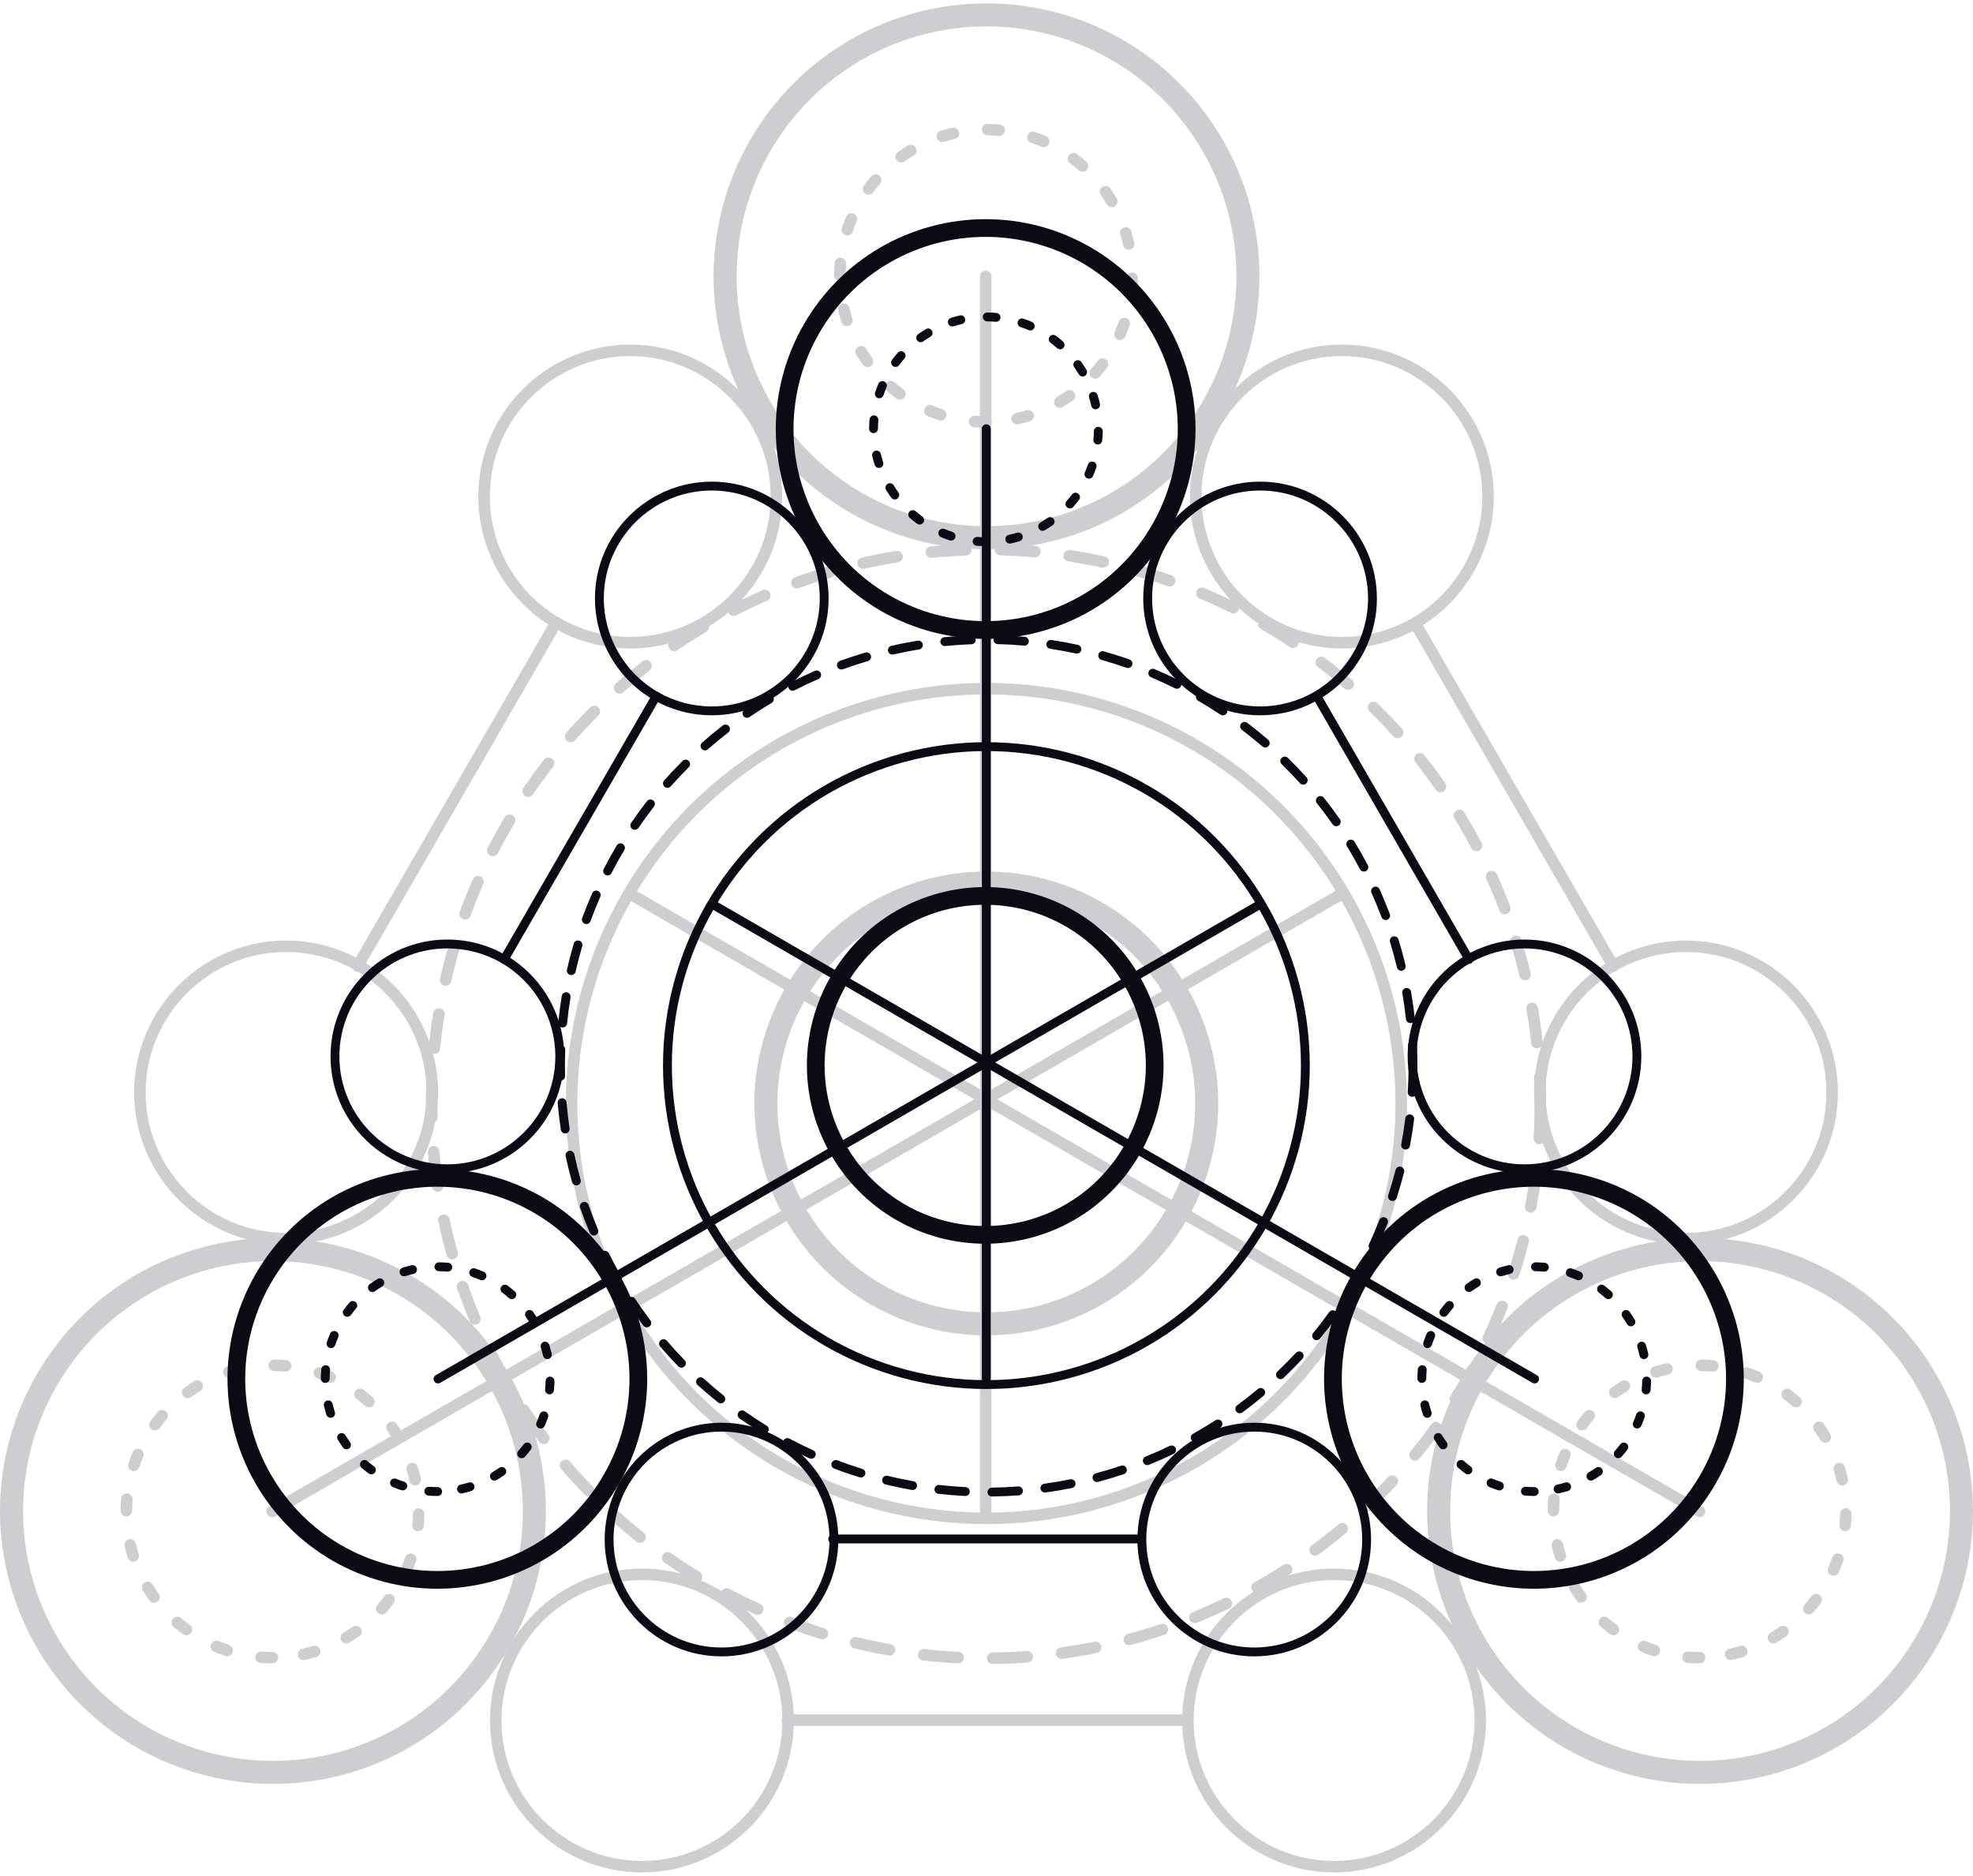 <svg width="345" height="328" viewBox="0 0 345 328" fill="none" xmlns="http://www.w3.org/2000/svg">
<g opacity="0.2">
<path d="M234.637 62.265C221.102 62.265 210.082 73.279 210.082 86.816C210.082 100.356 221.102 111.368 234.637 111.368C238.957 111.368 243.197 110.237 246.905 108.095C254.49 103.713 259.194 95.56 259.194 86.816C259.194 73.279 248.18 62.265 234.637 62.265V62.265ZM234.637 113.388C219.99 113.388 208.067 101.467 208.067 86.816C208.067 72.17 219.99 60.25 234.637 60.25C249.289 60.25 261.209 72.17 261.209 86.816C261.209 96.278 256.117 105.097 247.913 109.841C243.899 112.162 239.311 113.388 234.637 113.388" fill="#0B0A15"/>
<path d="M294.813 166.469C290.498 166.469 286.256 167.602 282.545 169.746C274.968 174.124 270.259 182.278 270.259 191.021C270.259 204.562 281.279 215.578 294.813 215.578C308.35 215.578 319.368 204.562 319.368 191.021C319.368 177.483 308.35 166.469 294.813 166.469V166.469ZM294.813 217.589C280.166 217.589 268.244 205.671 268.244 191.021C268.244 181.56 273.34 172.74 281.538 168.002C285.556 165.682 290.148 164.454 294.813 164.454C309.467 164.454 321.383 176.374 321.383 191.021C321.383 205.671 309.467 217.589 294.813 217.589" fill="#0B0A15"/>
<path d="M282.099 169.925C281.756 169.925 281.416 169.747 281.232 169.421L246.622 109.527C246.341 109.048 246.507 108.431 246.99 108.153C247.464 107.876 248.087 108.034 248.366 108.519L282.976 168.414C283.253 168.897 283.089 169.511 282.603 169.792C282.448 169.883 282.276 169.925 282.099 169.925" fill="#0B0A15"/>
<path d="M50.03 166.469C36.493 166.469 25.474 177.483 25.474 191.021C25.474 204.562 36.493 215.578 50.03 215.578C63.571 215.578 74.587 204.562 74.587 191.021C74.587 182.278 69.881 174.124 62.296 169.746C58.586 167.602 54.345 166.469 50.03 166.469V166.469ZM50.03 217.589C35.381 217.589 23.459 205.671 23.459 191.021C23.459 176.374 35.381 164.454 50.03 164.454C54.697 164.454 59.29 165.682 63.306 168.002C71.51 172.74 76.6 181.565 76.6 191.021C76.6 205.671 64.682 217.589 50.03 217.589" fill="#0B0A15"/>
<path d="M233.279 276.282C219.742 276.282 208.724 287.294 208.724 300.833C208.724 314.373 219.742 325.39 233.279 325.39C246.816 325.39 257.832 314.373 257.832 300.833C257.832 287.294 246.816 276.282 233.279 276.282ZM233.279 327.403C218.628 327.403 206.707 315.484 206.707 300.833C206.707 286.187 218.628 274.267 233.279 274.267C247.931 274.267 259.845 286.187 259.845 300.833C259.845 315.484 247.931 327.403 233.279 327.403" fill="#0B0A15"/>
<path d="M207.663 301.78H137.679C137.125 301.78 136.672 301.329 136.672 300.773C136.672 300.22 137.125 299.765 137.679 299.765H207.663C208.219 299.765 208.67 300.22 208.67 300.773C208.67 301.329 208.219 301.78 207.663 301.78Z" fill="#0B0A15"/>
<path d="M112.249 276.282C98.71 276.282 87.69 287.294 87.69 300.833C87.69 314.373 98.71 325.39 112.249 325.39C125.785 325.39 136.799 314.373 136.799 300.833C136.799 287.294 125.785 276.282 112.249 276.282ZM112.249 327.403C97.597 327.403 85.675 315.484 85.675 300.833C85.675 286.187 97.597 274.267 112.249 274.267C126.898 274.267 138.814 286.187 138.814 300.833C138.814 315.484 126.898 327.403 112.249 327.403" fill="#0B0A15"/>
<path d="M110.205 62.265C96.668 62.265 85.648 73.279 85.648 86.816C85.648 95.564 90.358 103.717 97.934 108.095C101.649 110.237 105.891 111.368 110.205 111.368C123.741 111.368 134.757 100.356 134.757 86.816C134.757 73.279 123.741 62.265 110.205 62.265V62.265ZM110.205 113.388C105.537 113.388 100.947 112.162 96.929 109.841C88.731 105.103 83.635 96.278 83.635 86.816C83.635 72.17 95.555 60.25 110.205 60.25C124.856 60.25 136.772 72.17 136.772 86.816C136.772 101.467 124.856 113.388 110.205 113.388" fill="#0B0A15"/>
<path d="M62.544 169.923C62.373 169.923 62.199 169.88 62.039 169.79C61.56 169.508 61.392 168.895 61.671 168.412L96.283 108.517C96.562 108.038 97.177 107.876 97.653 108.151C98.14 108.428 98.306 109.045 98.025 109.525L63.417 169.419C63.227 169.745 62.887 169.923 62.544 169.923" fill="#0B0A15"/>
<path d="M172.483 121.419C159.943 121.419 147.576 124.735 136.714 131C114.654 143.74 100.947 167.479 100.947 192.951C100.947 218.426 114.654 242.161 136.714 254.904C147.576 261.176 159.943 264.486 172.483 264.486C185.022 264.486 197.391 261.176 208.254 254.904C230.314 242.161 244.014 218.426 244.014 192.951C244.014 167.479 230.314 143.74 208.254 131C197.391 124.735 185.022 121.419 172.483 121.419V121.419ZM172.483 266.501C159.589 266.501 146.874 263.092 135.706 256.65C113.023 243.549 98.934 219.144 98.934 192.951C98.934 166.761 113.023 142.356 135.706 129.261C146.874 122.811 159.589 119.406 172.483 119.406C185.378 119.406 198.095 122.811 209.261 129.261C231.942 142.356 246.029 166.761 246.029 192.951C246.029 219.144 231.942 243.553 209.261 256.65C198.095 263.092 185.378 266.501 172.483 266.501" fill="#0B0A15"/>
<path d="M172.469 156.412C166.068 156.412 159.754 158.106 154.206 161.308C142.942 167.815 135.94 179.939 135.94 192.944C135.94 205.953 142.942 218.075 154.206 224.579C159.754 227.776 166.068 229.471 172.469 229.471C178.874 229.471 185.189 227.776 190.734 224.579C202.001 218.075 208.997 205.953 208.997 192.944C208.997 179.939 202.001 167.815 190.734 161.308C185.189 158.106 178.874 156.412 172.469 156.412ZM172.469 233.501C165.36 233.501 158.348 231.62 152.191 228.067C139.685 220.845 131.912 207.383 131.912 192.944C131.912 178.502 139.685 165.043 152.191 157.818C158.348 154.264 165.36 152.384 172.469 152.384C179.578 152.384 186.589 154.264 192.749 157.818C205.258 165.043 213.027 178.502 213.027 192.944C213.027 207.383 205.258 220.845 192.749 228.067C186.589 231.62 179.578 233.501 172.469 233.501" fill="#0B0A15"/>
<path d="M180.965 97.459C180.933 97.459 180.906 97.459 180.874 97.455C178.899 97.277 176.89 97.163 174.906 97.113C174.35 97.097 173.91 96.638 173.927 96.075C173.937 95.523 174.461 95.136 174.957 95.098C176.986 95.155 179.037 95.268 181.052 95.446C181.606 95.496 182.017 95.986 181.968 96.54C181.924 97.066 181.481 97.459 180.965 97.459ZM162.86 97.548C162.348 97.548 161.911 97.163 161.856 96.644C161.804 96.089 162.206 95.6 162.761 95.543C164.78 95.343 166.829 95.203 168.855 95.129C169.498 95.058 169.876 95.543 169.897 96.102C169.915 96.658 169.484 97.125 168.929 97.144C166.943 97.214 164.938 97.348 162.959 97.546C162.925 97.548 162.893 97.548 162.86 97.548V97.548ZM192.907 99.272C192.839 99.272 192.766 99.266 192.695 99.249C190.761 98.831 188.78 98.467 186.814 98.169C186.265 98.084 185.885 97.57 185.97 97.022C186.055 96.472 186.583 96.102 187.115 96.176C189.122 96.48 191.145 96.852 193.122 97.281C193.662 97.4 194.01 97.934 193.893 98.479C193.79 98.95 193.373 99.272 192.907 99.272V99.272ZM150.936 99.486C150.477 99.486 150.06 99.171 149.953 98.703C149.829 98.161 150.167 97.621 150.711 97.496C152.69 97.044 154.707 96.658 156.706 96.328C157.238 96.243 157.77 96.613 157.859 97.163C157.948 97.714 157.574 98.23 157.03 98.319C155.067 98.638 153.099 99.021 151.158 99.46C151.082 99.48 151.007 99.486 150.936 99.486ZM204.532 102.559C204.423 102.559 204.31 102.539 204.199 102.501C202.321 101.843 200.399 101.234 198.497 100.694C197.961 100.544 197.652 99.99 197.799 99.45C197.951 98.916 198.513 98.6 199.046 98.758C200.992 99.31 202.948 99.925 204.866 100.599C205.39 100.785 205.668 101.36 205.481 101.882C205.335 102.301 204.947 102.559 204.532 102.559V102.559ZM139.345 102.889C138.931 102.889 138.544 102.638 138.397 102.228C138.204 101.703 138.477 101.125 138.997 100.939C140.909 100.245 142.862 99.606 144.801 99.033C145.332 98.875 145.896 99.183 146.052 99.717C146.21 100.249 145.902 100.813 145.366 100.969C143.469 101.524 141.555 102.152 139.687 102.83C139.57 102.871 139.457 102.889 139.345 102.889ZM215.655 107.265C215.508 107.265 215.354 107.229 215.211 107.16C213.432 106.27 211.605 105.432 209.776 104.657C209.263 104.441 209.022 103.85 209.242 103.338C209.459 102.826 210.055 102.586 210.561 102.804C212.429 103.589 214.294 104.451 216.109 105.355C216.605 105.604 216.808 106.211 216.56 106.707C216.388 107.061 216.028 107.265 215.655 107.265V107.265ZM128.267 107.714C127.9 107.714 127.545 107.514 127.37 107.162C127.113 106.666 127.31 106.061 127.807 105.811C129.602 104.888 131.459 104.012 133.326 103.196C133.834 102.98 134.429 103.207 134.652 103.718C134.874 104.228 134.641 104.821 134.134 105.046C132.303 105.841 130.484 106.703 128.722 107.605C128.576 107.68 128.417 107.714 128.267 107.714V107.714ZM226.111 113.318C225.921 113.318 225.728 113.266 225.555 113.15C223.906 112.05 222.194 110.987 220.474 109.99C219.995 109.715 219.829 109.1 220.108 108.615C220.387 108.129 221.007 107.973 221.484 108.249C223.24 109.264 224.986 110.35 226.673 111.471C227.135 111.783 227.262 112.41 226.953 112.869C226.758 113.16 226.441 113.318 226.111 113.318V113.318ZM117.872 113.871C117.552 113.871 117.234 113.719 117.043 113.434C116.729 112.972 116.848 112.343 117.307 112.031C118.979 110.895 120.71 109.792 122.457 108.758C122.936 108.471 123.557 108.631 123.84 109.108C124.121 109.588 123.964 110.205 123.484 110.486C121.774 111.504 120.077 112.588 118.441 113.699C118.266 113.818 118.07 113.871 117.872 113.871ZM235.735 120.624C235.502 120.624 235.266 120.547 235.077 120.379C233.57 119.082 232.006 117.816 230.431 116.618C229.983 116.282 229.898 115.647 230.236 115.206C230.576 114.763 231.205 114.676 231.65 115.016C233.261 116.238 234.857 117.528 236.391 118.853C236.817 119.222 236.862 119.853 236.5 120.274C236.297 120.506 236.018 120.624 235.735 120.624V120.624ZM108.333 121.273C108.052 121.273 107.771 121.162 107.576 120.933C107.206 120.514 107.244 119.877 107.661 119.511C109.184 118.17 110.771 116.861 112.369 115.619C112.808 115.283 113.441 115.359 113.783 115.801C114.123 116.24 114.044 116.871 113.603 117.215C112.037 118.429 110.488 119.709 108.995 121.022C108.802 121.192 108.565 121.273 108.333 121.273V121.273ZM244.374 129.07C244.099 129.07 243.822 128.959 243.625 128.739C242.286 127.258 240.894 125.807 239.484 124.427C239.085 124.037 239.077 123.4 239.464 123.001C239.854 122.606 240.497 122.598 240.89 122.985C242.33 124.395 243.755 125.88 245.12 127.391C245.495 127.804 245.46 128.439 245.048 128.812C244.853 128.989 244.612 129.07 244.374 129.07V129.07ZM99.779 129.804C99.543 129.804 99.304 129.724 99.114 129.554C98.699 129.19 98.656 128.55 99.024 128.132C100.366 126.618 101.77 125.123 103.206 123.687C103.601 123.296 104.238 123.294 104.632 123.687C105.025 124.083 105.025 124.723 104.632 125.117C103.224 126.515 101.847 127.984 100.536 129.465C100.335 129.693 100.061 129.804 99.779 129.804V129.804ZM251.889 138.53C251.574 138.53 251.258 138.379 251.06 138.098C249.925 136.469 248.726 134.854 247.489 133.307C247.143 132.87 247.216 132.232 247.651 131.888C248.084 131.547 248.719 131.613 249.067 132.05C250.326 133.633 251.556 135.277 252.717 136.944C253.035 137.401 252.924 138.031 252.468 138.35C252.29 138.47 252.088 138.53 251.889 138.53V138.53ZM92.358 139.336C92.16 139.336 91.966 139.283 91.792 139.163C91.33 138.848 91.213 138.223 91.529 137.764C92.664 136.095 93.877 134.434 95.122 132.831C95.464 132.392 96.097 132.315 96.54 132.655C96.975 132.995 97.054 133.633 96.714 134.07C95.494 135.639 94.307 137.264 93.19 138.899C92.998 139.182 92.68 139.336 92.358 139.336ZM258.173 148.842C257.811 148.842 257.465 148.652 257.285 148.31C256.356 146.548 255.364 144.794 254.334 143.105C254.044 142.629 254.194 142.012 254.674 141.721C255.143 141.43 255.764 141.581 256.051 142.055C257.103 143.782 258.119 145.569 259.066 147.369C259.325 147.859 259.139 148.472 258.645 148.731C258.493 148.808 258.333 148.842 258.173 148.842V148.842ZM86.178 149.718C86.026 149.718 85.868 149.68 85.718 149.607C85.229 149.352 85.03 148.747 85.288 148.25C86.214 146.439 87.211 144.644 88.241 142.91C88.529 142.425 89.148 142.275 89.623 142.558C90.102 142.844 90.258 143.461 89.973 143.942C88.961 145.636 87.984 147.4 87.078 149.172C86.898 149.516 86.546 149.718 86.178 149.718V149.718ZM263.128 159.862C262.722 159.862 262.337 159.617 262.187 159.209C261.487 157.356 260.719 155.498 259.907 153.686C259.677 153.176 259.901 152.577 260.411 152.352C260.915 152.126 261.513 152.346 261.744 152.858C262.576 154.707 263.361 156.609 264.071 158.5C264.269 159.02 264.004 159.603 263.482 159.795C263.367 159.842 263.247 159.862 263.128 159.862V159.862ZM81.34 160.783C81.223 160.783 81.108 160.765 80.993 160.724C80.469 160.532 80.202 159.953 80.391 159.431C81.092 157.522 81.854 155.618 82.666 153.766C82.888 153.257 83.483 153.022 83.991 153.249C84.496 153.469 84.733 154.064 84.511 154.574C83.717 156.382 82.969 158.254 82.283 160.123C82.134 160.532 81.749 160.783 81.34 160.783ZM266.674 171.408C266.217 171.408 265.805 171.097 265.694 170.637C265.232 168.709 264.702 166.769 264.121 164.867C263.958 164.337 264.255 163.773 264.789 163.609C265.315 163.451 265.883 163.749 266.043 164.277C266.642 166.217 267.18 168.199 267.654 170.168C267.781 170.708 267.447 171.252 266.907 171.38C266.83 171.4 266.752 171.408 266.674 171.408V171.408ZM77.911 172.367C77.838 172.367 77.762 172.361 77.689 172.347C77.144 172.22 76.805 171.681 76.932 171.139C77.385 169.161 77.905 167.174 78.478 165.23C78.638 164.698 79.206 164.392 79.728 164.55C80.266 164.706 80.566 165.27 80.41 165.8C79.847 167.706 79.335 169.654 78.896 171.586C78.787 172.054 78.373 172.367 77.911 172.367ZM268.753 183.308C268.249 183.308 267.812 182.928 267.751 182.41C267.534 180.441 267.251 178.449 266.907 176.492C266.812 175.946 267.178 175.422 267.729 175.327C268.259 175.228 268.795 175.596 268.892 176.146C269.244 178.145 269.533 180.176 269.756 182.187C269.816 182.742 269.416 183.239 268.864 183.3C268.825 183.306 268.789 183.308 268.753 183.308ZM75.957 184.291C75.921 184.291 75.886 184.289 75.853 184.289C75.299 184.231 74.893 183.737 74.951 183.183C75.152 181.18 75.419 179.141 75.751 177.131C75.839 176.579 76.374 176.213 76.906 176.3C77.46 176.391 77.828 176.907 77.737 177.457C77.415 179.428 77.152 181.425 76.956 183.389C76.904 183.903 76.463 184.291 75.957 184.291V184.291ZM75.494 196.369C74.949 196.369 74.5 195.934 74.486 195.39C74.468 194.599 74.456 193.808 74.456 193.013C74.456 191.765 74.478 190.519 74.528 189.275C74.551 188.718 74.963 188.271 75.572 188.305C76.129 188.33 76.564 188.799 76.543 189.351C76.495 190.569 76.471 191.787 76.471 193.013C76.471 193.792 76.483 194.567 76.501 195.34C76.513 195.894 76.076 196.357 75.52 196.369H75.494V196.369ZM269.159 200.066C269.141 200.066 269.114 200.066 269.098 200.06C268.542 200.027 268.121 199.548 268.151 198.993C268.275 197.011 268.337 194.994 268.337 193.013C268.337 191.461 268.299 189.912 268.226 188.37C268.2 187.814 268.629 187.342 269.181 187.314C269.814 187.286 270.209 187.714 270.239 188.275C270.312 189.847 270.352 191.427 270.352 193.013C270.352 195.038 270.29 197.094 270.165 199.119C270.132 199.651 269.687 200.066 269.159 200.066V200.066ZM76.529 208.403C76.042 208.403 75.613 208.045 75.538 207.547C75.239 205.55 75 203.511 74.824 201.486C74.773 200.932 75.186 200.442 75.74 200.391C76.266 200.329 76.778 200.753 76.829 201.308C77.001 203.295 77.237 205.289 77.529 207.246C77.612 207.796 77.231 208.31 76.683 208.389C76.633 208.395 76.58 208.403 76.529 208.403V208.403ZM267.662 212.051C267.597 212.051 267.534 212.042 267.472 212.03C266.925 211.929 266.568 211.403 266.669 210.853C267.035 208.9 267.344 206.914 267.593 204.946C267.664 204.393 268.17 204.003 268.72 204.076C269.268 204.142 269.663 204.646 269.594 205.198C269.343 207.207 269.023 209.236 268.649 211.229C268.558 211.711 268.135 212.051 267.662 212.051V212.051ZM79.068 220.214C78.629 220.214 78.223 219.919 78.095 219.476C77.551 217.523 77.058 215.528 76.633 213.548C76.513 213.008 76.861 212.474 77.407 212.356C77.948 212.237 78.486 212.585 78.603 213.129C79.016 215.065 79.503 217.021 80.035 218.933C80.187 219.467 79.874 220.022 79.342 220.172C79.25 220.198 79.16 220.214 79.068 220.214ZM264.676 223.758C264.572 223.758 264.47 223.742 264.368 223.712C263.836 223.538 263.543 222.969 263.717 222.44C264.328 220.546 264.882 218.614 265.374 216.694C265.507 216.156 266.053 215.824 266.598 215.968C267.138 216.105 267.463 216.655 267.328 217.191C266.826 219.156 266.256 221.122 265.635 223.057C265.497 223.485 265.101 223.758 264.676 223.758V223.758ZM83.052 231.618C82.657 231.618 82.289 231.386 82.121 230.997C81.332 229.122 80.596 227.204 79.93 225.3C79.75 224.778 80.027 224.202 80.551 224.02C81.069 223.834 81.652 224.11 81.836 224.641C82.484 226.502 83.204 228.377 83.981 230.22C84.195 230.73 83.956 231.323 83.445 231.535C83.313 231.586 83.179 231.618 83.052 231.618V231.618ZM260.257 235.001C260.118 235.001 259.974 234.973 259.833 234.906C259.33 234.673 259.11 234.072 259.345 233.566C260.188 231.764 260.979 229.915 261.702 228.07C261.908 227.552 262.493 227.303 263.011 227.505C263.53 227.71 263.788 228.29 263.581 228.808C262.841 230.694 262.028 232.579 261.174 234.416C261.004 234.787 260.641 235.001 260.257 235.001V235.001ZM88.419 242.438C88.073 242.438 87.733 242.26 87.546 241.932C86.53 240.17 85.562 238.355 84.664 236.549C84.416 236.051 84.622 235.448 85.12 235.201C85.613 234.953 86.22 235.155 86.471 235.652C87.349 237.423 88.296 239.193 89.291 240.929C89.57 241.406 89.405 242.023 88.923 242.302C88.763 242.394 88.591 242.438 88.419 242.438V242.438ZM254.479 245.61C254.293 245.61 254.109 245.559 253.941 245.457C253.472 245.159 253.328 244.54 253.63 244.064C254.684 242.385 255.695 240.652 256.65 238.91C256.917 238.422 257.526 238.236 258.016 238.501C258.503 238.77 258.685 239.379 258.42 239.873C257.451 241.651 256.411 243.425 255.333 245.141C255.139 245.444 254.813 245.61 254.479 245.61ZM95.093 252.505C94.788 252.505 94.486 252.367 94.288 252.107C93.071 250.486 91.881 248.811 90.76 247.123C90.453 246.662 90.578 246.037 91.043 245.726C91.503 245.424 92.13 245.543 92.439 246.013C93.538 247.666 94.701 249.308 95.893 250.893C96.233 251.336 96.144 251.965 95.7 252.305C95.516 252.442 95.306 252.505 95.093 252.505V252.505ZM247.427 255.419C247.202 255.419 246.973 255.343 246.785 255.188C246.357 254.833 246.292 254.2 246.648 253.773C247.896 252.248 249.12 250.648 250.29 249.027C250.609 248.578 251.238 248.471 251.691 248.799C252.147 249.122 252.246 249.752 251.924 250.205C250.732 251.862 249.48 253.492 248.206 255.046C248.003 255.291 247.718 255.419 247.427 255.419V255.419ZM102.962 261.67C102.702 261.67 102.44 261.567 102.243 261.364C100.839 259.922 99.454 258.409 98.122 256.861C97.758 256.442 97.809 255.801 98.23 255.44C98.652 255.079 99.286 255.125 99.65 255.544C100.951 257.061 102.31 258.548 103.688 259.958C104.072 260.357 104.062 260.994 103.668 261.381C103.469 261.575 103.217 261.67 102.962 261.67V261.67ZM239.211 264.273C238.946 264.273 238.677 264.162 238.48 263.956C238.094 263.553 238.11 262.918 238.515 262.534C239.961 261.16 241.373 259.725 242.719 258.283C243.099 257.873 243.738 257.848 244.143 258.226C244.55 258.603 244.572 259.238 244.196 259.649C242.826 261.128 241.382 262.59 239.907 263.992C239.708 264.178 239.462 264.273 239.211 264.273ZM111.918 269.776C111.702 269.776 111.473 269.71 111.289 269.56C109.708 268.295 108.147 266.964 106.637 265.605C106.231 265.229 106.198 264.593 106.567 264.178C106.945 263.768 107.584 263.739 107.993 264.112C109.466 265.447 110.999 266.75 112.549 267.984C112.982 268.33 113.053 268.963 112.707 269.402C112.505 269.651 112.215 269.776 111.918 269.776V269.776ZM229.961 272.034C229.645 272.034 229.342 271.895 229.146 271.626C228.816 271.177 228.911 270.547 229.36 270.216C230.962 269.03 232.545 267.79 234.058 266.517C234.485 266.161 235.122 266.214 235.474 266.642C235.834 267.065 235.777 267.703 235.355 268.059C233.805 269.358 232.188 270.63 230.556 271.836C230.376 271.966 230.167 272.034 229.961 272.034V272.034ZM121.811 276.716C121.633 276.716 121.449 276.665 121.289 276.566C119.545 275.502 117.825 274.377 116.183 273.218C115.723 272.898 115.614 272.271 115.932 271.812C116.257 271.359 116.885 271.251 117.338 271.571C118.952 272.702 120.633 273.804 122.337 274.846C122.81 275.14 122.96 275.759 122.675 276.234C122.483 276.546 122.151 276.716 121.811 276.716ZM219.809 278.589C219.459 278.589 219.115 278.403 218.931 278.071C218.656 277.59 218.83 276.973 219.313 276.7L220.373 276.095C221.751 275.302 223.107 274.472 224.436 273.614C224.905 273.313 225.526 273.445 225.832 273.91C226.133 274.381 226 275 225.53 275.306C224.171 276.182 222.789 277.027 221.381 277.843L220.299 278.453C220.149 278.545 219.979 278.589 219.809 278.589V278.589ZM132.495 282.367C132.355 282.367 132.216 282.342 132.08 282.275C130.229 281.446 128.388 280.537 126.596 279.596C126.106 279.332 125.916 278.719 126.181 278.233C126.438 277.735 127.047 277.553 127.543 277.81C129.293 278.739 131.099 279.625 132.91 280.446C133.415 280.671 133.642 281.272 133.413 281.774C133.243 282.15 132.877 282.367 132.495 282.367V282.367ZM208.916 283.829C208.518 283.829 208.146 283.586 207.984 283.2C207.775 282.682 208.022 282.097 208.54 281.885C210.377 281.138 212.218 280.323 214.009 279.461C214.5 279.225 215.109 279.427 215.352 279.932C215.595 280.434 215.382 281.035 214.885 281.276C213.056 282.156 211.176 282.991 209.299 283.754C209.171 283.805 209.042 283.829 208.916 283.829V283.829ZM143.79 286.649C143.691 286.649 143.594 286.633 143.495 286.603C141.555 286.002 139.612 285.342 137.717 284.618C137.199 284.422 136.934 283.839 137.132 283.319C137.332 282.801 137.917 282.536 138.431 282.735C140.288 283.437 142.188 284.092 144.088 284.679C144.619 284.845 144.921 285.409 144.753 285.935C144.619 286.368 144.223 286.649 143.79 286.649V286.649ZM197.468 287.669C197.025 287.669 196.616 287.373 196.493 286.926C196.351 286.384 196.67 285.836 197.209 285.69C199.122 285.18 201.052 284.596 202.934 283.966C203.462 283.789 204.031 284.074 204.208 284.598C204.387 285.128 204.106 285.696 203.577 285.875C201.653 286.52 199.685 287.113 197.729 287.637C197.644 287.661 197.551 287.669 197.468 287.669ZM155.536 289.488C155.476 289.488 155.419 289.484 155.358 289.472C153.364 289.12 151.354 288.701 149.382 288.223C148.842 288.096 148.508 287.547 148.637 287.009C148.773 286.467 149.313 286.135 149.854 286.263C151.786 286.728 153.754 287.139 155.71 287.487C156.257 287.582 156.623 288.104 156.524 288.652C156.437 289.148 156.014 289.488 155.536 289.488V289.488ZM185.626 290.06C185.133 290.06 184.702 289.696 184.629 289.19C184.554 288.642 184.94 288.132 185.489 288.053C187.463 287.784 189.446 287.453 191.384 287.052C191.92 286.943 192.464 287.297 192.574 287.843C192.685 288.391 192.329 288.917 191.783 289.028C189.804 289.431 187.777 289.775 185.768 290.052C185.719 290.06 185.671 290.06 185.626 290.06ZM167.537 290.845C167.521 290.845 167.503 290.845 167.487 290.841C165.458 290.74 163.41 290.574 161.403 290.344C160.851 290.281 160.451 289.787 160.515 289.231C160.578 288.676 161.11 288.29 161.628 288.341C163.597 288.565 165.598 288.729 167.59 288.83C168.144 288.858 168.573 289.332 168.543 289.89C168.521 290.422 168.069 290.845 167.537 290.845V290.845ZM173.582 290.961C173.032 290.961 172.579 290.514 172.575 289.965C172.567 289.407 173.01 288.95 173.573 288.941C175.547 288.917 177.556 288.834 179.545 288.684C180.073 288.638 180.585 289.061 180.623 289.613C180.668 290.169 180.249 290.653 179.695 290.696C177.667 290.845 175.614 290.932 173.593 290.961H173.582V290.961Z" fill="#0B0A15"/>
<path d="M172.498 4.614C164.841 4.614 157.284 6.637 150.65 10.471C137.176 18.25 128.801 32.749 128.801 48.311C128.801 63.873 137.176 78.373 150.65 86.154C157.284 89.983 164.841 92.008 172.498 92.008C180.162 92.008 187.714 89.983 194.345 86.154C207.822 78.373 216.198 63.873 216.198 48.311C216.198 32.749 207.822 18.25 194.345 10.471C187.714 6.637 180.162 4.614 172.498 4.614V4.614ZM172.498 96.039C164.13 96.039 155.88 93.827 148.633 89.643C133.919 81.144 124.773 65.307 124.773 48.311C124.773 31.313 133.919 15.476 148.633 6.979C155.88 2.795 164.13 0.583 172.498 0.583C180.866 0.583 189.116 2.795 196.363 6.979C211.081 15.476 220.23 31.313 220.23 48.311C220.23 65.31 211.081 81.148 196.363 89.643C189.116 93.827 180.866 96.039 172.498 96.039Z" fill="#0B0A15"/>
<path d="M174.725 23.778C174.693 23.778 174.663 23.778 174.632 23.774C173.991 23.714 173.344 23.684 172.7 23.675C172.146 23.667 171.701 23.21 171.703 22.658C171.711 22.103 172.16 21.662 172.71 21.662H172.723C173.425 21.671 174.12 21.705 174.816 21.766C175.367 21.818 175.778 22.308 175.725 22.862C175.678 23.384 175.239 23.778 174.725 23.778ZM164.776 24.845C164.345 24.845 163.948 24.57 163.809 24.139C163.645 23.607 163.94 23.042 164.472 22.876C165.14 22.67 165.814 22.486 166.489 22.33C167.042 22.2 167.572 22.543 167.695 23.084C167.822 23.627 167.487 24.167 166.941 24.294C166.317 24.438 165.69 24.606 165.073 24.798C164.976 24.829 164.873 24.845 164.776 24.845V24.845ZM182.506 25.745C182.371 25.745 182.239 25.719 182.106 25.664C181.517 25.411 180.914 25.179 180.301 24.972C179.773 24.794 179.49 24.224 179.67 23.696C179.848 23.169 180.418 22.884 180.949 23.065C181.608 23.287 182.262 23.538 182.905 23.813C183.415 24.031 183.651 24.624 183.437 25.136C183.269 25.517 182.897 25.745 182.506 25.745V25.745ZM157.587 28.418C157.274 28.418 156.965 28.272 156.766 27.993C156.444 27.541 156.55 26.915 157.001 26.591C157.571 26.186 158.152 25.802 158.757 25.441C159.23 25.158 159.847 25.308 160.139 25.79C160.426 26.265 160.268 26.884 159.793 27.171C159.233 27.505 158.694 27.859 158.17 28.231C157.992 28.357 157.788 28.418 157.587 28.418ZM189.29 30.034C189.053 30.034 188.817 29.951 188.624 29.783C188.141 29.358 187.641 28.95 187.121 28.559C186.676 28.227 186.585 27.594 186.919 27.151C187.255 26.704 187.89 26.619 188.329 26.949C188.893 27.368 189.431 27.808 189.953 28.268C190.37 28.636 190.414 29.271 190.05 29.692C189.85 29.919 189.569 30.034 189.29 30.034V30.034ZM151.87 34.05C151.664 34.05 151.454 33.985 151.271 33.852C150.826 33.524 150.729 32.891 151.059 32.444C151.471 31.881 151.91 31.337 152.368 30.807C152.732 30.388 153.371 30.341 153.79 30.708C154.209 31.074 154.256 31.711 153.889 32.128C153.462 32.618 153.064 33.121 152.681 33.639C152.485 33.906 152.177 34.05 151.87 34.05ZM194.408 36.217C194.066 36.217 193.733 36.041 193.544 35.725C193.215 35.169 192.865 34.625 192.495 34.096C192.171 33.639 192.286 33.01 192.737 32.693C193.19 32.373 193.822 32.482 194.141 32.939C194.54 33.51 194.916 34.094 195.276 34.696C195.561 35.169 195.406 35.788 194.924 36.075C194.763 36.17 194.588 36.217 194.408 36.217V36.217ZM148.17 41.171C148.065 41.171 147.96 41.155 147.852 41.119C147.324 40.943 147.037 40.374 147.213 39.844C147.436 39.181 147.684 38.527 147.96 37.884C148.176 37.372 148.766 37.135 149.281 37.352C149.792 37.57 150.029 38.163 149.813 38.675C149.56 39.267 149.329 39.868 149.129 40.481C148.987 40.904 148.591 41.171 148.17 41.171ZM197.364 43.674C196.907 43.674 196.488 43.356 196.381 42.887C196.241 42.258 196.074 41.633 195.885 41.018C195.723 40.486 196.019 39.921 196.553 39.759C197.087 39.598 197.647 39.893 197.809 40.425C198.013 41.088 198.198 41.766 198.351 42.448C198.471 42.99 198.129 43.528 197.585 43.652C197.516 43.666 197.441 43.674 197.364 43.674ZM146.857 49.09H146.855C146.295 49.084 145.845 48.633 145.851 48.072C145.853 47.374 145.888 46.676 145.946 45.983C145.997 45.428 146.503 45.019 147.037 45.064C147.589 45.111 148.004 45.6 147.956 46.154C147.901 46.793 147.868 47.439 147.864 48.086C147.862 48.641 147.413 49.09 146.857 49.09ZM197.866 51.685C197.834 51.685 197.797 51.683 197.767 51.681C197.21 51.627 196.806 51.135 196.86 50.581C196.925 49.944 196.96 49.298 196.972 48.649C196.984 48.095 197.433 47.649 197.997 47.662C198.552 47.67 198.997 48.129 198.987 48.683C198.975 49.387 198.936 50.083 198.869 50.777C198.817 51.297 198.374 51.685 197.866 51.685V51.685ZM148.081 57.019C147.65 57.019 147.257 56.747 147.12 56.32C146.907 55.657 146.717 54.983 146.56 54.303C146.434 53.764 146.768 53.219 147.306 53.09C147.852 52.96 148.388 53.296 148.518 53.838C148.665 54.468 148.844 55.09 149.042 55.703C149.212 56.235 148.92 56.802 148.388 56.97C148.287 57.002 148.184 57.019 148.081 57.019V57.019ZM195.843 59.454C195.703 59.454 195.568 59.428 195.432 59.367C194.924 59.143 194.694 58.55 194.92 58.038C195.181 57.449 195.414 56.851 195.626 56.24C195.81 55.712 196.381 55.436 196.909 55.618C197.433 55.8 197.71 56.373 197.53 56.901C197.3 57.563 197.047 58.214 196.763 58.852C196.597 59.23 196.227 59.454 195.843 59.454V59.454ZM151.698 64.184C151.388 64.184 151.077 64.039 150.879 63.766C150.47 63.197 150.084 62.617 149.724 62.015C149.434 61.54 149.582 60.923 150.061 60.636C150.537 60.347 151.16 60.498 151.445 60.974C151.779 61.526 152.135 62.064 152.513 62.586C152.839 63.038 152.736 63.666 152.287 63.99C152.107 64.122 151.903 64.184 151.698 64.184V64.184ZM191.519 66.215C191.283 66.215 191.042 66.133 190.85 65.963C190.437 65.591 190.4 64.953 190.771 64.538C191.2 64.055 191.608 63.557 191.993 63.043C192.327 62.598 192.966 62.513 193.401 62.847C193.848 63.181 193.937 63.812 193.603 64.255C193.182 64.816 192.739 65.352 192.274 65.878C192.072 66.1 191.796 66.215 191.519 66.215V66.215ZM157.349 69.881C157.145 69.881 156.936 69.819 156.752 69.685C156.193 69.274 155.645 68.84 155.113 68.384C154.693 68.022 154.646 67.389 155.006 66.964C155.368 66.543 156.007 66.493 156.426 66.855C156.92 67.278 157.424 67.678 157.941 68.061C158.395 68.391 158.49 69.019 158.162 69.467C157.966 69.74 157.658 69.881 157.349 69.881ZM185.319 71.308C184.976 71.308 184.639 71.13 184.449 70.808C184.171 70.326 184.333 69.714 184.813 69.428C185.371 69.103 185.913 68.752 186.445 68.386C186.903 68.069 187.525 68.18 187.845 68.639C188.165 69.095 188.052 69.724 187.592 70.039C187.022 70.436 186.431 70.814 185.83 71.168C185.668 71.263 185.491 71.308 185.319 71.308V71.308ZM164.494 73.537C164.393 73.537 164.288 73.521 164.185 73.489C163.521 73.274 162.866 73.03 162.221 72.763C161.704 72.544 161.464 71.959 161.676 71.445C161.888 70.93 162.475 70.685 162.993 70.901C163.588 71.15 164.195 71.372 164.81 71.575C165.334 71.743 165.623 72.313 165.453 72.839C165.314 73.266 164.917 73.537 164.494 73.537ZM177.839 74.219C177.38 74.219 176.959 73.895 176.858 73.424C176.739 72.882 177.084 72.344 177.627 72.222C178.256 72.089 178.883 71.929 179.498 71.739C180.042 71.581 180.597 71.88 180.752 72.416C180.916 72.947 180.611 73.511 180.082 73.667C179.411 73.871 178.735 74.045 178.055 74.195C177.982 74.211 177.914 74.219 177.839 74.219V74.219ZM172.419 74.796C171.719 74.796 171.023 74.769 170.325 74.715C169.777 74.67 169.36 74.189 169.405 73.632C169.451 73.078 169.931 72.676 170.487 72.708C171.13 72.758 171.776 72.782 172.419 72.782C172.977 72.782 173.427 73.234 173.427 73.788C173.427 74.348 172.977 74.796 172.419 74.796Z" fill="#0B0A15"/>
<path d="M297.276 220.501C289.617 220.501 282.061 222.528 275.427 226.358C261.949 234.137 253.575 248.638 253.575 264.196C253.575 279.76 261.949 294.262 275.427 302.043C282.061 305.87 289.617 307.897 297.276 307.897C304.936 307.897 312.493 305.87 319.124 302.043C332.603 294.262 340.972 279.76 340.972 264.196C340.972 248.638 332.603 234.137 319.124 226.358C312.493 222.528 304.936 220.501 297.276 220.501V220.501ZM297.276 311.928C288.909 311.928 280.656 309.716 273.412 305.53C258.692 297.035 249.545 281.199 249.545 264.196C249.545 247.2 258.692 231.363 273.412 222.868C280.656 218.684 288.909 216.47 297.276 216.47C305.642 216.47 313.894 218.684 321.139 222.868C335.86 231.367 345 247.2 345 264.196C345 281.199 335.86 297.031 321.139 305.53C313.894 309.716 305.642 311.928 297.276 311.928Z" fill="#0B0A15"/>
<path d="M299.5 239.837C299.467 239.837 299.435 239.837 299.405 239.833C298.761 239.775 298.122 239.742 297.473 239.734C296.918 239.726 296.473 239.269 296.477 238.714C296.485 238.162 296.975 237.723 297.495 237.719C298.195 237.727 298.893 237.764 299.585 237.826C300.139 237.877 300.551 238.367 300.499 238.921C300.452 239.443 300.015 239.837 299.5 239.837V239.837ZM289.542 240.904C289.115 240.904 288.716 240.628 288.583 240.197C288.415 239.668 288.712 239.103 289.244 238.937C289.91 238.727 290.584 238.544 291.263 238.387C291.808 238.265 292.346 238.601 292.471 239.146C292.593 239.687 292.259 240.224 291.714 240.351C291.088 240.497 290.458 240.667 289.848 240.861C289.744 240.892 289.643 240.904 289.542 240.904V240.904ZM307.279 241.806C307.143 241.806 307.012 241.782 306.88 241.723C306.285 241.47 305.684 241.239 305.075 241.035C304.549 240.853 304.262 240.285 304.44 239.754C304.618 239.224 305.193 238.945 305.719 239.121C306.381 239.352 307.032 239.597 307.675 239.874C308.187 240.09 308.424 240.683 308.203 241.197C308.039 241.575 307.667 241.806 307.279 241.806V241.806ZM282.358 244.476C282.046 244.476 281.736 244.331 281.54 244.053C281.217 243.602 281.322 242.975 281.773 242.652C282.343 242.247 282.924 241.865 283.525 241.5C283.999 241.217 284.622 241.371 284.907 241.848C285.194 242.326 285.041 242.943 284.561 243.232C284.006 243.564 283.466 243.92 282.943 244.29C282.766 244.418 282.564 244.476 282.358 244.476V244.476ZM314.064 246.089C313.827 246.089 313.587 246.01 313.399 245.844C312.913 245.417 312.409 245.01 311.895 244.618C311.45 244.282 311.357 243.655 311.689 243.208C312.029 242.761 312.662 242.678 313.103 243.01C313.661 243.424 314.206 243.868 314.726 244.327C315.145 244.693 315.185 245.334 314.819 245.749C314.616 245.978 314.341 246.089 314.064 246.089V246.089ZM276.643 250.107C276.436 250.107 276.225 250.044 276.046 249.916C275.599 249.585 275.503 248.954 275.833 248.506C276.246 247.942 276.685 247.396 277.142 246.868C277.506 246.449 278.141 246.404 278.564 246.773C278.979 247.131 279.028 247.772 278.661 248.191C278.237 248.68 277.834 249.178 277.456 249.696C277.257 249.969 276.95 250.107 276.643 250.107V250.107ZM319.179 252.275C318.837 252.275 318.503 252.1 318.313 251.782C317.983 251.229 317.633 250.683 317.263 250.155C316.939 249.696 317.052 249.067 317.505 248.747C317.961 248.432 318.594 248.543 318.912 249C319.308 249.571 319.688 250.155 320.042 250.754C320.332 251.229 320.174 251.848 319.692 252.134C319.533 252.229 319.354 252.275 319.179 252.275V252.275ZM272.944 257.228C272.839 257.228 272.732 257.216 272.627 257.179C272.098 257.002 271.813 256.433 271.989 255.903C272.212 255.243 272.461 254.584 272.732 253.945C272.952 253.435 273.539 253.198 274.055 253.414C274.567 253.627 274.805 254.224 274.587 254.737C274.336 255.326 274.106 255.931 273.901 256.54C273.759 256.963 273.365 257.228 272.944 257.228ZM322.137 259.733C321.679 259.733 321.263 259.413 321.153 258.946C321.012 258.318 320.847 257.694 320.658 257.076C320.495 256.548 320.791 255.98 321.327 255.816C321.855 255.65 322.42 255.951 322.581 256.485C322.788 257.149 322.968 257.825 323.122 258.509C323.243 259.049 322.899 259.587 322.359 259.709C322.288 259.725 322.213 259.733 322.137 259.733V259.733ZM271.629 265.151H271.627C271.065 265.151 270.62 264.691 270.624 264.139C270.628 263.439 270.662 262.735 270.721 262.045C270.769 261.487 271.285 261.08 271.811 261.127C272.361 261.175 272.776 261.661 272.729 262.219C272.673 262.854 272.643 263.498 272.637 264.151C272.635 264.703 272.183 265.151 271.629 265.151V265.151ZM322.64 267.746C322.606 267.746 322.571 267.746 322.539 267.742C321.983 267.688 321.58 267.192 321.633 266.64C321.7 266.004 321.732 265.355 321.744 264.708C321.754 264.151 322.158 263.692 322.774 263.72C323.326 263.728 323.773 264.19 323.759 264.744C323.745 265.446 323.708 266.142 323.642 266.838C323.589 267.356 323.15 267.746 322.64 267.746V267.746ZM272.855 273.081C272.424 273.081 272.034 272.808 271.892 272.381C271.68 271.718 271.491 271.046 271.33 270.362C271.206 269.816 271.544 269.28 272.084 269.148C272.651 269.031 273.167 269.363 273.294 269.903C273.44 270.532 273.618 271.155 273.814 271.768C273.984 272.294 273.693 272.867 273.159 273.037C273.057 273.065 272.958 273.081 272.855 273.081V273.081ZM320.615 275.511C320.477 275.511 320.34 275.487 320.204 275.428C319.699 275.201 319.466 274.609 319.692 274.101C319.954 273.508 320.188 272.911 320.398 272.298C320.583 271.773 321.153 271.495 321.681 271.677C322.205 271.859 322.484 272.432 322.302 272.962C322.07 273.621 321.819 274.271 321.537 274.91C321.369 275.288 320.999 275.511 320.615 275.511V275.511ZM276.471 280.245C276.159 280.245 275.849 280.102 275.651 279.826C275.242 279.26 274.856 278.679 274.496 278.078C274.207 277.605 274.356 276.984 274.834 276.696C275.309 276.411 275.93 276.561 276.218 277.036C276.551 277.585 276.908 278.127 277.286 278.649C277.612 279.098 277.508 279.731 277.061 280.055C276.877 280.185 276.677 280.245 276.471 280.245V280.245ZM316.295 282.273C316.059 282.273 315.818 282.193 315.626 282.023C315.213 281.651 315.171 281.016 315.543 280.595C315.972 280.114 316.376 279.62 316.767 279.102C317.103 278.655 317.734 278.57 318.175 278.906C318.62 279.242 318.709 279.869 318.376 280.316C317.955 280.872 317.514 281.415 317.05 281.937C316.85 282.161 316.573 282.273 316.295 282.273V282.273ZM282.121 285.942C281.917 285.942 281.706 285.88 281.526 285.748C280.96 285.337 280.418 284.898 279.886 284.449C279.465 284.081 279.412 283.45 279.78 283.027C280.142 282.6 280.774 282.552 281.2 282.916C281.688 283.338 282.192 283.737 282.714 284.121C283.165 284.449 283.262 285.077 282.934 285.528C282.74 285.797 282.431 285.942 282.121 285.942V285.942ZM310.091 287.364C309.749 287.364 309.409 287.186 309.227 286.871C308.944 286.389 309.105 285.772 309.579 285.491C310.141 285.159 310.687 284.815 311.214 284.449C311.663 284.134 312.294 284.239 312.613 284.698C312.935 285.151 312.824 285.781 312.365 286.1C311.794 286.494 311.207 286.875 310.602 287.227C310.443 287.322 310.269 287.364 310.091 287.364V287.364ZM289.267 289.598C289.165 289.598 289.06 289.582 288.957 289.549C288.296 289.333 287.638 289.092 286.993 288.823C286.477 288.605 286.236 288.016 286.451 287.504C286.661 286.99 287.252 286.747 287.767 286.962C288.362 287.211 288.969 287.431 289.584 287.633C290.108 287.803 290.398 288.372 290.228 288.902C290.088 289.325 289.694 289.598 289.267 289.598V289.598ZM302.611 290.278C302.152 290.278 301.733 289.956 301.632 289.483C301.515 288.941 301.855 288.405 302.401 288.281C303.028 288.152 303.655 287.99 304.27 287.8C304.817 287.638 305.371 287.941 305.526 288.475C305.691 289.01 305.387 289.57 304.853 289.728C304.185 289.93 303.507 290.108 302.828 290.253C302.757 290.27 302.684 290.278 302.611 290.278V290.278ZM297.193 290.855C296.493 290.855 295.797 290.83 295.099 290.775C294.549 290.731 294.133 290.245 294.177 289.693C294.221 289.135 294.711 288.728 295.261 288.769C295.902 288.819 296.548 288.843 297.193 288.843C297.754 288.843 298.201 289.293 298.201 289.851C298.201 290.407 297.754 290.855 297.193 290.855" fill="#0B0A15"/>
<path d="M47.73 220.501C40.072 220.501 32.515 222.528 25.882 226.358C12.404 234.137 4.028 248.638 4.028 264.196C4.028 279.76 12.404 294.262 25.882 302.043C32.515 305.87 40.072 307.897 47.73 307.897C55.391 307.897 62.945 305.87 69.575 302.043C83.055 294.262 91.425 279.76 91.425 264.196C91.425 248.638 83.055 234.137 69.575 226.358C62.945 222.528 55.391 220.501 47.73 220.501V220.501ZM47.73 311.928C39.361 311.928 31.11 309.716 23.867 305.53C9.146 297.035 0 281.199 0 264.196C0 247.2 9.146 231.363 23.867 222.868C31.11 218.684 39.361 216.47 47.73 216.47C56.095 216.47 64.347 218.684 71.592 222.868C86.314 231.367 95.455 247.2 95.455 264.196C95.455 281.199 86.314 297.031 71.592 305.53C64.347 309.716 56.095 311.928 47.73 311.928Z" fill="#0B0A15"/>
<path d="M49.957 239.837C49.922 239.837 49.892 239.837 49.86 239.833C49.218 239.775 48.577 239.742 47.928 239.734C47.373 239.726 46.928 239.269 46.932 238.714C46.938 238.162 47.428 237.723 47.952 237.719C48.652 237.727 49.348 237.764 50.04 237.826C50.594 237.877 51.005 238.367 50.952 238.921C50.908 239.443 50.471 239.837 49.957 239.837V239.837ZM39.999 240.904C39.568 240.904 39.174 240.628 39.038 240.197C38.872 239.668 39.17 239.103 39.701 238.937C40.367 238.727 41.037 238.544 41.719 238.387C42.273 238.265 42.803 238.601 42.925 239.146C43.048 239.687 42.714 240.224 42.17 240.351C41.541 240.497 40.915 240.667 40.303 240.861C40.199 240.892 40.096 240.904 39.999 240.904ZM57.734 241.806C57.6 241.806 57.467 241.782 57.335 241.723C56.742 241.47 56.142 241.239 55.533 241.035C55.002 240.853 54.719 240.285 54.895 239.754C55.073 239.224 55.65 238.945 56.176 239.121C56.836 239.352 57.489 239.597 58.132 239.874C58.644 240.09 58.879 240.683 58.66 241.197C58.495 241.575 58.124 241.806 57.734 241.806V241.806ZM32.813 244.476C32.503 244.476 32.192 244.331 31.993 244.053C31.674 243.602 31.779 242.975 32.23 242.652C32.799 242.247 33.38 241.865 33.982 241.5C34.454 241.217 35.077 241.371 35.362 241.848C35.651 242.326 35.498 242.943 35.016 243.232C34.462 243.564 33.923 243.92 33.4 244.29C33.224 244.418 33.017 244.476 32.813 244.476V244.476ZM64.517 246.089C64.28 246.089 64.044 246.01 63.852 245.844C63.37 245.417 62.867 245.01 62.352 244.618C61.903 244.282 61.814 243.655 62.146 243.208C62.484 242.761 63.117 242.678 63.56 243.01C64.117 243.424 64.661 243.868 65.183 244.327C65.6 244.693 65.64 245.334 65.272 245.749C65.074 245.978 64.799 246.089 64.517 246.089ZM27.098 250.107C26.891 250.107 26.683 250.044 26.501 249.916C26.054 249.585 25.958 248.954 26.291 248.506C26.701 247.942 27.138 247.396 27.599 246.868C27.959 246.449 28.599 246.404 29.017 246.773C29.436 247.131 29.485 247.772 29.119 248.191C28.692 248.68 28.291 249.178 27.913 249.696C27.713 249.969 27.407 250.107 27.098 250.107ZM69.635 252.275C69.294 252.275 68.96 252.1 68.768 251.782C68.44 251.229 68.088 250.683 67.716 250.155C67.396 249.696 67.509 249.067 67.96 248.747C68.414 248.432 69.049 248.543 69.367 249C69.765 249.571 70.143 250.155 70.5 250.754C70.789 251.229 70.631 251.848 70.15 252.134C69.987 252.229 69.81 252.275 69.635 252.275V252.275ZM23.401 257.228C23.292 257.228 23.189 257.216 23.084 257.179C22.554 257.002 22.27 256.433 22.445 255.903C22.669 255.243 22.916 254.584 23.189 253.945C23.409 253.435 23.994 253.198 24.512 253.414C25.02 253.627 25.263 254.224 25.042 254.737C24.789 255.326 24.561 255.931 24.358 256.54C24.215 256.963 23.822 257.228 23.401 257.228ZM72.594 259.733C72.134 259.733 71.716 259.413 71.61 258.946C71.469 258.318 71.305 257.694 71.115 257.076C70.953 256.548 71.246 255.98 71.782 255.816C72.312 255.65 72.877 255.951 73.039 256.485C73.243 257.149 73.425 257.825 73.579 258.509C73.698 259.049 73.356 259.587 72.816 259.709C72.743 259.725 72.67 259.733 72.594 259.733ZM22.086 265.151H22.084C21.522 265.151 21.075 264.691 21.079 264.139C21.085 263.439 21.117 262.735 21.176 262.045C21.224 261.487 21.72 261.08 22.264 261.127C22.819 261.175 23.232 261.661 23.183 262.219C23.128 262.854 23.1 263.498 23.094 264.151C23.092 264.703 22.641 265.151 22.086 265.151V265.151ZM73.093 267.746C73.063 267.746 73.025 267.746 72.996 267.742C72.44 267.688 72.033 267.192 72.09 266.64C72.153 266.004 72.187 265.355 72.201 264.708C72.211 264.151 72.705 263.692 73.227 263.72C73.781 263.728 74.226 264.19 74.216 264.744C74.202 265.446 74.166 266.142 74.099 266.838C74.046 267.356 73.603 267.746 73.093 267.746V267.746ZM23.308 273.081C22.881 273.081 22.487 272.808 22.349 272.381C22.137 271.718 21.947 271.046 21.787 270.362C21.661 269.816 21.999 269.28 22.537 269.148C23.102 269.031 23.624 269.363 23.751 269.903C23.895 270.532 24.075 271.155 24.269 271.768C24.439 272.294 24.148 272.867 23.616 273.037C23.515 273.065 23.411 273.081 23.308 273.081V273.081ZM71.072 275.511C70.934 275.511 70.797 275.487 70.662 275.428C70.152 275.201 69.921 274.609 70.15 274.101C70.409 273.508 70.641 272.911 70.854 272.298C71.04 271.773 71.61 271.495 72.136 271.677C72.662 271.859 72.937 272.432 72.76 272.962C72.527 273.621 72.276 274.271 71.995 274.91C71.827 275.288 71.456 275.511 71.072 275.511V275.511ZM26.926 280.245C26.616 280.245 26.306 280.102 26.106 279.826C25.7 279.26 25.313 278.679 24.951 278.078C24.664 277.605 24.811 276.984 25.291 276.696C25.766 276.411 26.388 276.561 26.675 277.036C27.009 277.585 27.363 278.127 27.743 278.649C28.069 279.098 27.966 279.731 27.517 280.055C27.334 280.185 27.13 280.245 26.926 280.245V280.245ZM66.751 282.273C66.516 282.273 66.271 282.193 66.081 282.023C65.666 281.651 65.628 281.016 65.998 280.595C66.427 280.114 66.834 279.62 67.22 279.102C67.558 278.655 68.191 278.57 68.63 278.906C69.075 279.242 69.166 279.869 68.832 280.316C68.409 280.872 67.969 281.415 67.507 281.937C67.305 282.161 67.028 282.273 66.751 282.273V282.273ZM32.576 285.942C32.372 285.942 32.163 285.88 31.984 285.748C31.417 285.337 30.873 284.898 30.342 284.449C29.922 284.081 29.869 283.45 30.238 283.027C30.597 282.6 31.231 282.552 31.653 282.916C32.143 283.338 32.645 283.737 33.171 284.121C33.622 284.449 33.719 285.077 33.392 285.528C33.195 285.797 32.888 285.942 32.576 285.942ZM60.548 287.364C60.206 287.364 59.866 287.186 59.682 286.871C59.399 286.389 59.56 285.772 60.036 285.491C60.595 285.159 61.141 284.815 61.671 284.449C62.124 284.134 62.747 284.239 63.071 284.698C63.39 285.151 63.279 285.781 62.822 286.1C62.251 286.494 61.663 286.875 61.058 287.227C60.898 287.322 60.724 287.364 60.548 287.364V287.364ZM39.722 289.598C39.621 289.598 39.515 289.582 39.413 289.549C38.753 289.333 38.095 289.092 37.448 288.823C36.934 288.605 36.693 288.016 36.906 287.504C37.118 286.99 37.703 286.747 38.223 286.962C38.82 287.211 39.427 287.431 40.037 287.633C40.566 287.803 40.851 288.372 40.685 288.902C40.541 289.325 40.147 289.598 39.722 289.598V289.598ZM53.066 290.278C52.609 290.278 52.19 289.956 52.089 289.483C51.97 288.941 52.312 288.405 52.856 288.281C53.483 288.152 54.112 287.99 54.727 287.8C55.268 287.638 55.824 287.941 55.984 288.475C56.144 289.01 55.84 289.57 55.31 289.728C54.642 289.93 53.962 290.108 53.285 290.253C53.214 290.27 53.141 290.278 53.066 290.278V290.278ZM47.648 290.855C46.951 290.855 46.251 290.83 45.557 290.775C45.004 290.731 44.587 290.245 44.634 289.693C44.678 289.135 45.166 288.728 45.716 288.769C46.36 288.819 47.003 288.843 47.648 288.843C48.209 288.843 48.654 289.293 48.654 289.851C48.654 290.407 48.209 290.855 47.648 290.855" fill="#0B0A15"/>
<path d="M172.357 265.336C171.803 265.336 171.35 264.889 171.35 264.329V48.338C171.35 47.784 171.803 47.331 172.357 47.331C172.913 47.331 173.365 47.784 173.365 48.338V264.329C173.365 264.889 172.913 265.336 172.357 265.336Z" fill="#0B0A15"/>
<path d="M297.194 265.281C297.024 265.281 296.85 265.239 296.688 265.147L109.634 157.151C109.155 156.872 108.991 156.257 109.268 155.775C109.544 155.294 110.163 155.132 110.642 155.409L297.698 263.404C298.179 263.68 298.345 264.298 298.066 264.779C297.88 265.103 297.54 265.281 297.194 265.281" fill="#0B0A15"/>
<path d="M47.584 265.283C47.235 265.283 46.899 265.106 46.713 264.782C46.434 264.3 46.598 263.683 47.08 263.406L234.133 155.412C234.613 155.131 235.232 155.292 235.511 155.778C235.788 156.26 235.625 156.874 235.141 157.154L48.085 265.15C47.929 265.241 47.757 265.283 47.584 265.283" fill="#0B0A15"/>
</g>
<path d="M220.337 85.768C209.929 85.768 201.458 94.237 201.458 104.643C201.458 115.055 209.929 123.523 220.337 123.523C223.658 123.523 226.919 122.651 229.769 121.004C235.6 117.634 239.217 111.366 239.217 104.643C239.217 94.237 230.749 85.768 220.337 85.768V85.768ZM220.337 125.073C209.075 125.073 199.908 115.908 199.908 104.643C199.908 93.383 209.075 84.218 220.337 84.218C231.602 84.218 240.767 93.383 240.767 104.643C240.767 111.919 236.852 118.7 230.544 122.348C227.459 124.13 223.929 125.073 220.337 125.073Z" fill="#0B0A15"/>
<path d="M266.575 165.833C263.255 165.833 259.994 166.705 257.141 168.354C251.316 171.72 247.695 177.99 247.695 184.711C247.695 195.122 256.166 203.591 266.575 203.591C276.984 203.591 285.453 195.122 285.453 184.711C285.453 174.304 276.984 165.833 266.575 165.833V165.833ZM266.575 205.14C255.312 205.14 246.145 195.973 246.145 184.711C246.145 177.436 250.064 170.656 256.366 167.012C259.456 165.228 262.988 164.283 266.575 164.283C277.839 164.283 287.002 173.45 287.002 184.711C287.002 195.973 277.839 205.14 266.575 205.14Z" fill="#0B0A15"/>
<path d="M256.869 168.535C256.604 168.535 256.343 168.4 256.201 168.149L229.591 122.098C229.375 121.728 229.504 121.253 229.872 121.04C230.238 120.828 230.716 120.949 230.933 121.324L257.541 167.374C257.755 167.744 257.63 168.218 257.255 168.432C257.136 168.501 257.002 168.535 256.869 168.535Z" fill="#0B0A15"/>
<path d="M78.226 165.833C67.817 165.833 59.346 174.304 59.346 184.711C59.346 195.122 67.817 203.591 78.226 203.591C88.637 203.591 97.106 195.122 97.106 184.711C97.106 177.99 93.489 171.72 87.658 168.354C84.805 166.705 81.544 165.833 78.226 165.833V165.833ZM78.226 205.14C66.964 205.14 57.797 195.973 57.797 184.711C57.797 173.45 66.964 164.283 78.226 164.283C81.813 164.283 85.348 165.228 88.433 167.012C94.741 170.656 98.656 177.439 98.656 184.711C98.656 195.973 89.491 205.14 78.226 205.14Z" fill="#0B0A15"/>
<path d="M219.32 250.318C208.909 250.318 200.44 258.787 200.44 269.194C200.44 279.607 208.909 288.074 219.32 288.074C229.728 288.074 238.195 279.607 238.195 269.194C238.195 258.787 229.728 250.318 219.32 250.318ZM219.32 289.623C208.055 289.623 198.888 280.459 198.888 269.194C198.888 257.933 208.055 248.768 219.32 248.768C230.582 248.768 239.745 257.933 239.745 269.194C239.745 280.459 230.582 289.623 219.32 289.623" fill="#0B0A15"/>
<path d="M199.415 269.867H145.606C145.179 269.867 144.833 269.523 144.833 269.092C144.833 268.666 145.179 268.317 145.606 268.317H199.415C199.843 268.317 200.19 268.666 200.19 269.092C200.19 269.523 199.843 269.867 199.415 269.867Z" fill="#0B0A15"/>
<path d="M126.165 250.318C115.754 250.318 107.283 258.787 107.283 269.194C107.283 279.607 115.754 288.074 126.165 288.074C136.574 288.074 145.041 279.607 145.041 269.194C145.041 258.787 136.574 250.318 126.165 250.318ZM126.165 289.623C114.9 289.623 105.734 280.459 105.734 269.194C105.734 257.933 114.9 248.768 126.165 248.768C137.428 248.768 146.591 257.933 146.591 269.194C146.591 280.459 137.428 289.623 126.165 289.623Z" fill="#0B0A15"/>
<path d="M124.463 85.768C114.054 85.768 105.584 94.237 105.584 104.643C105.584 111.371 109.205 117.638 115.029 121.004C117.886 122.651 121.147 123.523 124.463 123.523C134.872 123.523 143.341 115.055 143.341 104.643C143.341 94.237 134.872 85.768 124.463 85.768ZM124.463 125.073C120.876 125.073 117.344 124.13 114.255 122.348C107.953 118.704 104.034 111.919 104.034 104.643C104.034 93.383 113.2 84.218 124.463 84.218C135.728 84.218 144.891 93.383 144.891 104.643C144.891 115.908 135.728 125.073 124.463 125.073Z" fill="#0B0A15"/>
<path d="M88.148 168.533C88.019 168.533 87.884 168.499 87.762 168.43C87.392 168.216 87.265 167.743 87.479 167.372L114.089 121.322C114.305 120.952 114.777 120.828 115.145 121.039C115.517 121.251 115.645 121.727 115.428 122.097L88.82 168.147C88.675 168.398 88.413 168.533 88.148 168.533" fill="#0B0A15"/>
<path d="M172.483 131.325C162.841 131.325 153.332 133.874 144.981 138.693C128.019 148.486 117.481 166.738 117.481 186.324C117.481 205.912 128.019 224.158 144.981 233.958C153.332 238.779 162.841 241.325 172.483 241.325C182.125 241.325 191.634 238.779 199.985 233.958C216.948 224.158 227.482 205.912 227.482 186.324C227.482 166.738 216.948 148.486 199.985 138.693C191.634 133.874 182.125 131.325 172.483 131.325ZM172.483 242.872C162.57 242.872 152.794 240.252 144.206 235.297C126.767 225.227 115.933 206.46 115.933 186.324C115.933 166.186 126.767 147.421 144.206 137.352C152.794 132.395 162.57 129.775 172.483 129.775C182.396 129.775 192.174 132.395 200.76 137.352C218.2 147.421 229.029 166.186 229.029 186.324C229.029 206.46 218.2 225.231 200.76 235.297C192.174 240.252 182.396 242.872 172.483 242.872" fill="#0B0A15"/>
<path d="M172.277 158.202C167.355 158.202 162.499 159.504 158.235 161.965C149.574 166.968 144.19 176.288 144.19 186.289C144.19 196.289 149.574 205.609 158.235 210.613C162.499 213.071 167.355 214.373 172.277 214.373C177.201 214.373 182.057 213.071 186.32 210.613C194.983 205.609 200.362 196.289 200.362 186.289C200.362 176.288 194.983 166.968 186.32 161.965C182.057 159.504 177.201 158.202 172.277 158.202ZM172.277 217.471C166.811 217.471 161.419 216.027 156.685 213.295C147.069 207.74 141.093 197.391 141.093 186.289C141.093 175.186 147.069 164.835 156.685 159.282C161.419 156.551 166.811 155.104 172.277 155.104C177.742 155.104 183.133 156.551 187.869 159.282C197.488 164.835 203.46 175.186 203.46 186.289C203.46 197.391 197.488 207.74 187.869 213.295C183.133 216.027 177.742 217.471 172.277 217.471Z" fill="#0B0A15"/>
<path d="M179.126 112.892C179.102 112.892 179.082 112.892 179.057 112.887C177.538 112.752 175.994 112.665 174.467 112.625C174.04 112.612 173.702 112.26 173.714 111.829C173.722 111.404 174.125 111.105 174.507 111.077C176.067 111.119 177.645 111.206 179.193 111.344C179.62 111.382 179.933 111.758 179.899 112.186C179.863 112.59 179.523 112.892 179.126 112.892V112.892ZM165.205 112.96C164.812 112.96 164.477 112.665 164.434 112.264C164.396 111.838 164.703 111.461 165.13 111.417C166.684 111.263 168.258 111.158 169.814 111.099C170.311 111.047 170.601 111.417 170.617 111.848C170.631 112.275 170.299 112.635 169.872 112.649C168.347 112.703 166.803 112.807 165.282 112.958C165.258 112.96 165.231 112.96 165.205 112.96V112.96ZM188.309 114.286C188.257 114.286 188.2 114.281 188.145 114.269C186.658 113.946 185.137 113.667 183.624 113.438C183.203 113.371 182.909 112.977 182.974 112.556C183.041 112.133 183.447 111.848 183.856 111.906C185.4 112.139 186.953 112.426 188.473 112.756C188.89 112.847 189.157 113.258 189.066 113.676C188.987 114.037 188.667 114.286 188.309 114.286V114.286ZM156.038 114.451C155.684 114.451 155.365 114.207 155.282 113.849C155.188 113.432 155.448 113.017 155.866 112.92C157.388 112.574 158.937 112.275 160.473 112.022C160.884 111.957 161.294 112.242 161.361 112.665C161.43 113.088 161.143 113.484 160.722 113.553C159.215 113.798 157.699 114.093 156.208 114.431C156.152 114.445 156.093 114.451 156.038 114.451V114.451ZM197.247 116.812C197.162 116.812 197.075 116.798 196.99 116.768C195.546 116.262 194.071 115.795 192.606 115.378C192.195 115.265 191.957 114.838 192.07 114.423C192.187 114.012 192.618 113.77 193.027 113.889C194.524 114.314 196.027 114.787 197.504 115.305C197.907 115.449 198.119 115.89 197.975 116.292C197.864 116.614 197.565 116.812 197.247 116.812V116.812ZM147.126 117.065C146.807 117.065 146.512 116.873 146.396 116.558C146.25 116.155 146.461 115.712 146.859 115.566C148.328 115.034 149.831 114.541 151.322 114.104C151.729 113.98 152.164 114.217 152.283 114.627C152.405 115.038 152.168 115.469 151.757 115.59C150.296 116.017 148.824 116.501 147.388 117.021C147.301 117.053 147.213 117.065 147.126 117.065V117.065ZM205.801 120.432C205.685 120.432 205.567 120.404 205.457 120.351C204.089 119.667 202.685 119.022 201.279 118.425C200.885 118.259 200.699 117.806 200.866 117.411C201.034 117.019 201.494 116.832 201.882 117C203.316 117.605 204.751 118.267 206.147 118.963C206.529 119.155 206.685 119.62 206.493 120.003C206.361 120.274 206.084 120.432 205.801 120.432V120.432ZM138.609 120.776C138.326 120.776 138.053 120.622 137.919 120.353C137.721 119.97 137.873 119.507 138.255 119.313C139.635 118.603 141.065 117.929 142.499 117.304C142.89 117.138 143.345 117.312 143.517 117.704C143.687 118.095 143.511 118.552 143.119 118.726C141.712 119.337 140.313 119.999 138.959 120.691C138.848 120.749 138.724 120.776 138.609 120.776V120.776ZM213.839 125.085C213.691 125.085 213.544 125.046 213.41 124.956C212.141 124.11 210.826 123.295 209.505 122.528C209.135 122.313 209.01 121.842 209.222 121.467C209.436 121.097 209.914 120.976 210.28 121.188C211.63 121.967 212.971 122.803 214.27 123.665C214.626 123.903 214.723 124.387 214.486 124.739C214.335 124.963 214.09 125.085 213.839 125.085V125.085ZM130.616 125.51C130.371 125.51 130.126 125.395 129.979 125.172C129.738 124.82 129.829 124.337 130.183 124.096C131.467 123.22 132.799 122.374 134.142 121.579C134.51 121.36 134.988 121.481 135.204 121.848C135.421 122.216 135.301 122.691 134.931 122.908C133.618 123.691 132.311 124.522 131.053 125.378C130.919 125.469 130.77 125.51 130.616 125.51ZM221.238 130.703C221.059 130.703 220.877 130.642 220.732 130.515C219.572 129.517 218.37 128.542 217.159 127.622C216.817 127.363 216.75 126.875 217.011 126.538C217.27 126.196 217.756 126.129 218.098 126.39C219.334 127.33 220.562 128.322 221.741 129.342C222.071 129.625 222.103 130.11 221.824 130.434C221.668 130.612 221.456 130.703 221.238 130.703ZM123.28 131.203C123.065 131.203 122.851 131.116 122.699 130.94C122.416 130.62 122.444 130.129 122.766 129.848C123.937 128.816 125.155 127.808 126.386 126.853C126.723 126.594 127.211 126.655 127.474 126.995C127.735 127.332 127.672 127.816 127.334 128.081C126.131 129.016 124.939 129.999 123.79 131.008C123.642 131.14 123.46 131.203 123.28 131.203ZM227.879 137.197C227.667 137.197 227.457 137.112 227.303 136.942C226.275 135.801 225.203 134.686 224.118 133.627C223.813 133.327 223.807 132.836 224.104 132.53C224.406 132.227 224.899 132.22 225.201 132.518C226.307 133.602 227.404 134.743 228.454 135.905C228.741 136.222 228.715 136.712 228.397 136.997C228.248 137.133 228.062 137.197 227.879 137.197V137.197ZM116.705 137.762C116.525 137.762 116.341 137.699 116.195 137.568C115.873 137.289 115.843 136.797 116.124 136.475C117.156 135.312 118.236 134.163 119.341 133.058C119.644 132.756 120.134 132.755 120.435 133.058C120.739 133.361 120.739 133.853 120.435 134.157C119.355 135.233 118.295 136.362 117.287 137.501C117.131 137.675 116.921 137.762 116.705 137.762ZM233.657 144.468C233.417 144.468 233.174 144.353 233.022 144.137C232.148 142.885 231.225 141.644 230.275 140.452C230.008 140.117 230.066 139.629 230.4 139.362C230.732 139.099 231.222 139.15 231.489 139.488C232.456 140.703 233.401 141.97 234.295 143.251C234.539 143.603 234.454 144.086 234.102 144.331C233.965 144.424 233.811 144.468 233.657 144.468V144.468ZM110.999 145.089C110.848 145.089 110.698 145.049 110.562 144.958C110.21 144.713 110.12 144.234 110.362 143.88C111.234 142.597 112.167 141.321 113.126 140.088C113.389 139.748 113.874 139.69 114.214 139.953C114.55 140.216 114.611 140.703 114.348 141.039C113.411 142.247 112.496 143.495 111.641 144.754C111.489 144.97 111.246 145.089 110.999 145.089V145.089ZM238.491 152.399C238.211 152.399 237.944 152.251 237.807 151.989C237.091 150.633 236.328 149.286 235.537 147.989C235.314 147.623 235.43 147.149 235.798 146.922C236.158 146.7 236.637 146.815 236.858 147.179C237.667 148.509 238.446 149.882 239.176 151.266C239.375 151.642 239.231 152.114 238.851 152.312C238.735 152.373 238.612 152.399 238.491 152.399V152.399ZM106.249 153.071C106.132 153.071 106.008 153.045 105.895 152.986C105.517 152.792 105.365 152.324 105.563 151.944C106.276 150.55 107.042 149.172 107.835 147.837C108.054 147.465 108.531 147.349 108.896 147.568C109.266 147.786 109.385 148.26 109.167 148.63C108.388 149.935 107.637 151.288 106.939 152.65C106.801 152.917 106.53 153.071 106.249 153.071V153.071ZM242.3 160.872C241.987 160.872 241.691 160.682 241.576 160.37C241.038 158.946 240.447 157.518 239.822 156.122C239.646 155.731 239.818 155.27 240.208 155.096C240.596 154.922 241.058 155.092 241.234 155.486C241.875 156.909 242.476 158.369 243.024 159.824C243.176 160.224 242.974 160.672 242.571 160.819C242.482 160.856 242.391 160.872 242.3 160.872V160.872ZM102.529 161.578C102.44 161.578 102.348 161.566 102.262 161.533C101.859 161.386 101.653 160.941 101.798 160.54C102.336 159.071 102.923 157.609 103.548 156.184C103.72 155.792 104.176 155.612 104.566 155.786C104.956 155.955 105.136 156.413 104.967 156.805C104.356 158.197 103.781 159.634 103.253 161.07C103.137 161.386 102.842 161.578 102.529 161.578ZM245.025 169.749C244.673 169.749 244.356 169.509 244.271 169.157C243.917 167.674 243.508 166.183 243.063 164.72C242.937 164.311 243.164 163.878 243.575 163.753C243.981 163.632 244.416 163.858 244.54 164.267C245.001 165.758 245.416 167.281 245.778 168.796C245.877 169.211 245.62 169.628 245.205 169.727C245.147 169.743 245.086 169.749 245.025 169.749V169.749ZM99.892 170.488C99.838 170.488 99.777 170.482 99.721 170.47C99.302 170.372 99.041 169.958 99.14 169.541C99.488 168.021 99.887 166.492 100.328 164.999C100.449 164.591 100.888 164.354 101.288 164.475C101.701 164.596 101.934 165.029 101.812 165.438C101.38 166.901 100.987 168.4 100.649 169.885C100.566 170.245 100.246 170.488 99.892 170.488V170.488ZM246.622 178.898C246.235 178.898 245.899 178.604 245.853 178.208C245.687 176.693 245.47 175.161 245.205 173.658C245.131 173.237 245.414 172.835 245.837 172.762C246.245 172.687 246.656 172.968 246.731 173.391C247.002 174.928 247.224 176.49 247.394 178.036C247.443 178.463 247.133 178.847 246.709 178.892C246.68 178.896 246.652 178.898 246.622 178.898V178.898ZM98.389 179.655C98.361 179.655 98.333 179.653 98.311 179.653C97.884 179.608 97.57 179.228 97.617 178.801C97.77 177.261 97.977 175.693 98.231 174.148C98.3 173.725 98.709 173.444 99.12 173.511C99.544 173.579 99.83 173.976 99.759 174.399C99.51 175.914 99.308 177.449 99.158 178.958C99.118 179.355 98.778 179.655 98.389 179.655ZM98.033 188.941C97.614 188.941 97.269 188.607 97.258 188.188C97.244 187.579 97.234 186.97 97.234 186.359C97.234 185.4 97.253 184.441 97.291 183.486C97.309 183.059 97.626 182.714 98.094 182.74C98.521 182.758 98.855 183.12 98.838 183.545C98.804 184.482 98.784 185.419 98.784 186.359C98.784 186.958 98.794 187.555 98.808 188.147C98.819 188.575 98.483 188.931 98.054 188.941H98.033V188.941ZM246.937 191.781C246.923 191.781 246.903 191.781 246.889 191.777C246.462 191.753 246.138 191.385 246.162 190.958C246.258 189.434 246.304 187.883 246.304 186.359C246.304 185.168 246.274 183.976 246.219 182.79C246.199 182.364 246.528 181.999 246.953 181.977C247.441 181.957 247.744 182.287 247.767 182.718C247.823 183.926 247.854 185.141 247.854 186.359C247.854 187.917 247.805 189.497 247.708 191.055C247.686 191.464 247.344 191.781 246.937 191.781V191.781ZM98.831 198.192C98.454 198.192 98.124 197.917 98.068 197.533C97.837 195.999 97.653 194.431 97.517 192.874C97.479 192.447 97.796 192.073 98.224 192.032C98.628 191.986 99.02 192.311 99.061 192.738C99.192 194.265 99.374 195.799 99.597 197.304C99.662 197.727 99.369 198.12 98.948 198.182C98.909 198.189 98.869 198.192 98.831 198.192V198.192ZM245.784 200.998C245.736 200.998 245.687 200.993 245.638 200.982C245.219 200.903 244.942 200.499 245.021 200.078C245.302 198.577 245.541 197.049 245.734 195.536C245.786 195.111 246.176 194.81 246.599 194.866C247.022 194.917 247.324 195.303 247.271 195.728C247.077 197.272 246.832 198.834 246.543 200.365C246.474 200.738 246.148 200.998 245.784 200.998V200.998ZM100.781 207.272C100.443 207.272 100.131 207.047 100.034 206.708C99.613 205.205 99.235 203.671 98.909 202.15C98.819 201.733 99.085 201.322 99.506 201.231C99.921 201.14 100.333 201.409 100.425 201.826C100.742 203.315 101.115 204.818 101.527 206.289C101.64 206.7 101.402 207.127 100.991 207.24C100.922 207.264 100.851 207.272 100.781 207.272V207.272ZM243.488 210C243.409 210 243.33 209.987 243.251 209.963C242.842 209.83 242.62 209.395 242.751 208.988C243.223 207.529 243.65 206.042 244.026 204.569C244.129 204.155 244.548 203.898 244.966 204.007C245.382 204.114 245.632 204.537 245.527 204.952C245.143 206.459 244.704 207.976 244.226 209.461C244.121 209.789 243.816 210 243.488 210V210ZM103.844 216.04C103.542 216.04 103.257 215.863 103.13 215.565C102.523 214.124 101.954 212.65 101.444 211.183C101.304 210.78 101.521 210.341 101.922 210.2C102.32 210.058 102.769 210.271 102.909 210.677C103.407 212.109 103.961 213.55 104.558 214.966C104.724 215.361 104.54 215.816 104.145 215.982C104.046 216.02 103.943 216.04 103.844 216.04V216.04ZM240.093 218.644C239.984 218.644 239.873 218.62 239.767 218.57C239.379 218.391 239.209 217.928 239.391 217.542C240.038 216.156 240.647 214.731 241.203 213.313C241.361 212.919 241.81 212.724 242.209 212.878C242.608 213.036 242.806 213.483 242.646 213.882C242.077 215.328 241.454 216.779 240.795 218.193C240.665 218.478 240.386 218.644 240.093 218.644V218.644ZM107.971 224.362C107.704 224.362 107.443 224.224 107.299 223.971C106.518 222.616 105.774 221.224 105.084 219.834C104.894 219.449 105.051 218.984 105.434 218.798C105.814 218.604 106.279 218.764 106.474 219.146C107.148 220.505 107.876 221.869 108.643 223.2C108.857 223.568 108.73 224.042 108.36 224.254C108.236 224.327 108.105 224.362 107.971 224.362ZM235.648 226.8C235.506 226.8 235.365 226.761 235.236 226.682C234.875 226.455 234.764 225.978 234.995 225.614C235.806 224.323 236.585 222.986 237.319 221.646C237.523 221.272 237.993 221.133 238.367 221.335C238.744 221.541 238.883 222.011 238.681 222.391C237.932 223.757 237.135 225.12 236.306 226.437C236.156 226.674 235.905 226.8 235.648 226.8ZM113.101 232.102C112.869 232.102 112.636 231.997 112.484 231.794C111.548 230.55 110.633 229.261 109.772 227.965C109.535 227.607 109.63 227.127 109.988 226.89C110.342 226.658 110.824 226.749 111.062 227.109C111.906 228.38 112.802 229.644 113.719 230.862C113.98 231.202 113.911 231.687 113.571 231.944C113.427 232.051 113.266 232.102 113.101 232.102V232.102ZM230.226 234.34C230.054 234.34 229.878 234.283 229.735 234.165C229.405 233.892 229.354 233.407 229.627 233.075C230.588 231.906 231.527 230.676 232.427 229.427C232.674 229.079 233.158 229.001 233.506 229.249C233.856 229.502 233.932 229.984 233.686 230.332C232.769 231.608 231.806 232.861 230.827 234.054C230.671 234.245 230.451 234.34 230.226 234.34V234.34ZM119.153 239.149C118.954 239.149 118.75 239.069 118.6 238.916C117.52 237.805 116.454 236.64 115.432 235.45C115.151 235.124 115.189 234.635 115.515 234.36C115.841 234.078 116.326 234.113 116.606 234.439C117.607 235.604 118.651 236.749 119.711 237.831C120.006 238.137 119.998 238.627 119.695 238.926C119.543 239.074 119.349 239.149 119.153 239.149V239.149ZM223.91 241.148C223.706 241.148 223.501 241.065 223.347 240.907C223.052 240.599 223.064 240.108 223.376 239.812C224.486 238.752 225.573 237.654 226.609 236.545C226.898 236.227 227.39 236.209 227.701 236.5C228.015 236.79 228.033 237.279 227.742 237.595C226.69 238.73 225.579 239.855 224.444 240.935C224.292 241.077 224.102 241.148 223.91 241.148V241.148ZM126.039 245.384C125.871 245.384 125.698 245.327 125.556 245.214C124.34 244.241 123.138 243.217 121.979 242.175C121.666 241.886 121.641 241.396 121.924 241.077C122.216 240.761 122.705 240.741 123.021 241.024C124.154 242.052 125.331 243.051 126.523 244.004C126.857 244.269 126.909 244.755 126.646 245.09C126.488 245.284 126.266 245.384 126.039 245.384V245.384ZM216.797 247.117C216.556 247.117 216.323 247.008 216.173 246.802C215.918 246.458 215.991 245.972 216.337 245.719C217.567 244.807 218.786 243.855 219.949 242.875C220.276 242.602 220.766 242.641 221.037 242.972C221.314 243.298 221.27 243.787 220.944 244.058C219.754 245.06 218.512 246.035 217.256 246.964C217.116 247.067 216.957 247.117 216.797 247.117ZM133.646 250.715C133.507 250.715 133.367 250.678 133.244 250.604C131.902 249.782 130.581 248.916 129.317 248.026C128.965 247.781 128.88 247.299 129.125 246.947C129.374 246.595 129.857 246.513 130.205 246.758C131.447 247.627 132.738 248.477 134.051 249.281C134.413 249.505 134.528 249.978 134.31 250.346C134.16 250.583 133.905 250.715 133.646 250.715ZM208.994 252.155C208.725 252.155 208.459 252.014 208.318 251.757C208.105 251.386 208.241 250.915 208.611 250.707L209.427 250.239C210.487 249.626 211.529 248.991 212.55 248.331C212.91 248.103 213.39 248.2 213.622 248.56C213.855 248.92 213.752 249.398 213.392 249.63C212.348 250.306 211.284 250.956 210.199 251.583L209.37 252.054C209.254 252.121 209.123 252.155 208.994 252.155V252.155ZM141.86 255.06C141.751 255.06 141.646 255.04 141.541 254.993C140.118 254.352 138.702 253.654 137.324 252.93C136.946 252.725 136.801 252.258 137.005 251.884C137.201 251.499 137.67 251.358 138.051 251.56C139.396 252.271 140.786 252.954 142.178 253.583C142.568 253.755 142.742 254.219 142.566 254.605C142.435 254.894 142.156 255.06 141.86 255.06ZM200.618 256.187C200.312 256.187 200.025 256.001 199.902 255.699C199.74 255.305 199.93 254.854 200.326 254.688C201.74 254.116 203.157 253.488 204.535 252.827C204.911 252.647 205.38 252.801 205.564 253.187C205.752 253.575 205.588 254.036 205.206 254.223C203.8 254.898 202.354 255.538 200.913 256.127C200.814 256.167 200.715 256.187 200.618 256.187V256.187ZM150.544 258.356C150.469 258.356 150.394 258.34 150.317 258.316C148.824 257.858 147.331 257.348 145.874 256.79C145.475 256.64 145.273 256.195 145.425 255.795C145.579 255.396 146.028 255.19 146.422 255.346C147.851 255.886 149.313 256.387 150.772 256.839C151.181 256.964 151.413 257.399 151.284 257.806C151.181 258.137 150.877 258.356 150.544 258.356V258.356ZM191.815 259.139C191.475 259.139 191.16 258.908 191.065 258.564C190.957 258.15 191.202 257.727 191.617 257.617C193.085 257.221 194.571 256.776 196.019 256.288C196.424 256.155 196.863 256.371 196.999 256.78C197.134 257.183 196.917 257.622 196.513 257.759C195.032 258.253 193.519 258.712 192.015 259.115C191.951 259.131 191.88 259.139 191.815 259.139V259.139ZM159.575 260.537C159.528 260.537 159.485 260.533 159.439 260.525C157.905 260.252 156.36 259.928 154.843 259.566C154.428 259.467 154.171 259.044 154.272 258.629C154.375 258.215 154.792 257.957 155.207 258.054C156.692 258.415 158.205 258.73 159.708 258.999C160.129 259.07 160.41 259.475 160.335 259.894C160.269 260.272 159.943 260.537 159.575 260.537V260.537ZM182.709 260.976C182.331 260.976 181.999 260.695 181.945 260.308C181.886 259.885 182.183 259.493 182.606 259.434C184.123 259.226 185.649 258.969 187.137 258.664C187.55 258.581 187.967 258.854 188.052 259.273C188.137 259.691 187.864 260.098 187.443 260.185C185.922 260.494 184.364 260.757 182.819 260.968C182.782 260.976 182.746 260.976 182.709 260.976V260.976ZM168.802 261.581C168.792 261.581 168.776 261.581 168.764 261.577C167.202 261.498 165.63 261.371 164.086 261.196C163.659 261.146 163.354 260.766 163.404 260.339C163.451 259.912 163.86 259.613 164.258 259.655C165.771 259.825 167.311 259.952 168.842 260.031C169.269 260.051 169.599 260.414 169.575 260.844C169.559 261.255 169.213 261.581 168.802 261.581ZM173.449 261.668C173.026 261.668 172.678 261.324 172.676 260.901C172.671 260.474 173.012 260.122 173.441 260.118C174.96 260.098 176.506 260.035 178.033 259.916C178.44 259.881 178.833 260.205 178.863 260.632C178.898 261.059 178.578 261.429 178.151 261.465C176.591 261.581 175.013 261.647 173.46 261.668H173.449V261.668Z" fill="#0B0A15"/>
<path d="M172.348 41.419C166.461 41.419 160.653 42.976 155.55 45.922C145.19 51.902 138.752 63.052 138.752 75.014C138.752 86.981 145.19 98.131 155.55 104.111C160.653 107.057 166.461 108.612 172.348 108.612C178.24 108.612 184.048 107.057 189.146 104.111C199.509 98.131 205.946 86.981 205.946 75.014C205.946 63.05 199.509 51.902 189.146 45.922C184.048 42.976 178.24 41.419 172.348 41.419V41.419ZM172.348 111.714C165.915 111.714 159.572 110.013 154.001 106.796C142.685 100.259 135.653 88.084 135.653 75.014C135.653 61.947 142.685 49.77 154.001 43.237C159.572 40.021 165.915 38.321 172.348 38.321C178.782 38.321 185.124 40.021 190.696 43.237C202.013 49.77 209.048 61.947 209.048 75.014C209.048 88.086 202.013 100.263 190.696 106.796C185.124 110.013 178.782 111.714 172.348 111.714" fill="#0B0A15"/>
<path d="M174.172 56.269C174.148 56.269 174.126 56.269 174.102 56.265C173.608 56.22 173.112 56.196 172.614 56.19C172.19 56.184 171.848 55.832 171.85 55.407C171.854 54.98 172.2 54.64 172.623 54.64H172.633C173.173 54.646 173.709 54.675 174.243 54.721C174.666 54.761 174.979 55.138 174.941 55.563C174.905 55.965 174.567 56.269 174.172 56.269V56.269ZM166.523 57.088C166.193 57.088 165.886 56.876 165.78 56.546C165.653 56.137 165.879 55.702 166.29 55.575C166.802 55.415 167.32 55.273 167.84 55.154C168.265 55.055 168.671 55.318 168.768 55.735C168.865 56.151 168.607 56.568 168.188 56.665C167.708 56.775 167.225 56.904 166.751 57.051C166.677 57.076 166.598 57.088 166.523 57.088ZM180.154 57.782C180.052 57.782 179.948 57.762 179.849 57.717C179.396 57.525 178.931 57.345 178.459 57.187C178.054 57.049 177.838 56.611 177.976 56.204C178.111 55.801 178.55 55.581 178.957 55.721C179.465 55.89 179.967 56.085 180.46 56.295C180.855 56.463 181.037 56.918 180.871 57.313C180.741 57.606 180.454 57.782 180.154 57.782V57.782ZM160.996 59.836C160.755 59.836 160.516 59.724 160.364 59.51C160.118 59.162 160.198 58.68 160.547 58.429C160.982 58.12 161.429 57.824 161.896 57.547C162.258 57.329 162.733 57.446 162.958 57.814C163.177 58.18 163.057 58.656 162.691 58.877C162.26 59.133 161.847 59.406 161.445 59.692C161.309 59.789 161.15 59.836 160.996 59.836V59.836ZM185.37 61.078C185.188 61.078 185.006 61.015 184.858 60.885C184.488 60.559 184.102 60.244 183.703 59.945C183.361 59.688 183.293 59.202 183.549 58.86C183.806 58.518 184.294 58.454 184.632 58.707C185.067 59.028 185.479 59.366 185.882 59.72C186.202 60.004 186.236 60.491 185.955 60.814C185.801 60.989 185.587 61.078 185.37 61.078V61.078ZM156.599 64.165C156.44 64.165 156.28 64.116 156.14 64.013C155.796 63.762 155.724 63.275 155.977 62.931C156.294 62.5 156.63 62.081 156.984 61.672C157.263 61.351 157.755 61.315 158.077 61.596C158.398 61.877 158.434 62.368 158.153 62.688C157.825 63.064 157.518 63.451 157.224 63.852C157.073 64.055 156.838 64.165 156.599 64.165V64.165ZM189.305 65.832C189.044 65.832 188.788 65.697 188.642 65.454C188.387 65.026 188.12 64.608 187.834 64.201C187.586 63.852 187.675 63.366 188.023 63.121C188.37 62.876 188.856 62.961 189.101 63.311C189.407 63.75 189.698 64.199 189.975 64.66C190.193 65.026 190.072 65.502 189.704 65.723C189.578 65.796 189.445 65.832 189.305 65.832V65.832ZM153.755 69.642C153.674 69.642 153.593 69.629 153.51 69.601C153.105 69.465 152.885 69.028 153.02 68.622C153.19 68.112 153.383 67.608 153.593 67.112C153.759 66.72 154.214 66.538 154.609 66.706C155.001 66.874 155.183 67.329 155.018 67.721C154.823 68.177 154.647 68.64 154.491 69.112C154.384 69.435 154.079 69.642 153.755 69.642V69.642ZM191.579 71.565C191.227 71.565 190.905 71.321 190.822 70.96C190.715 70.477 190.586 69.996 190.442 69.524C190.317 69.113 190.545 68.678 190.956 68.555C191.365 68.432 191.798 68.658 191.921 69.067C192.079 69.579 192.218 70.099 192.338 70.623C192.429 71.04 192.168 71.454 191.749 71.547C191.695 71.56 191.638 71.565 191.579 71.565V71.565ZM152.745 75.729H152.743C152.313 75.725 151.966 75.377 151.971 74.948C151.973 74.41 152.001 73.874 152.046 73.34C152.084 72.915 152.472 72.599 152.885 72.634C153.308 72.67 153.627 73.044 153.589 73.471C153.549 73.965 153.522 74.461 153.52 74.958C153.518 75.383 153.172 75.729 152.745 75.729V75.729ZM191.964 77.726C191.939 77.726 191.913 77.724 191.889 77.722C191.462 77.68 191.15 77.301 191.193 76.876C191.241 76.385 191.268 75.889 191.278 75.391C191.286 74.964 191.632 74.622 192.067 74.631C192.494 74.636 192.836 74.99 192.827 75.417C192.818 75.958 192.787 76.494 192.736 77.028C192.696 77.427 192.356 77.726 191.964 77.726ZM153.686 81.825C153.356 81.825 153.055 81.616 152.95 81.288C152.786 80.779 152.638 80.261 152.517 79.739C152.42 79.322 152.677 78.903 153.091 78.806C153.51 78.705 153.923 78.964 154.022 79.381C154.137 79.864 154.273 80.342 154.425 80.815C154.556 81.224 154.331 81.659 153.923 81.788C153.844 81.812 153.765 81.825 153.686 81.825V81.825ZM190.408 83.698C190.302 83.698 190.198 83.678 190.094 83.631C189.704 83.459 189.526 83.002 189.702 82.61C189.9 82.157 190.078 81.695 190.242 81.226C190.385 80.821 190.822 80.609 191.229 80.749C191.632 80.888 191.844 81.329 191.707 81.734C191.528 82.244 191.334 82.743 191.116 83.235C190.99 83.526 190.705 83.698 190.408 83.698ZM156.468 87.336C156.229 87.336 155.991 87.222 155.837 87.012C155.523 86.577 155.228 86.13 154.949 85.669C154.728 85.303 154.841 84.827 155.209 84.606C155.576 84.384 156.053 84.501 156.274 84.866C156.531 85.292 156.804 85.705 157.095 86.108C157.346 86.454 157.267 86.937 156.921 87.186C156.782 87.287 156.624 87.336 156.468 87.336ZM187.086 88.896C186.902 88.896 186.718 88.833 186.57 88.701C186.252 88.418 186.224 87.927 186.509 87.607C186.839 87.237 187.153 86.852 187.448 86.458C187.705 86.116 188.197 86.049 188.533 86.306C188.876 86.565 188.945 87.049 188.688 87.39C188.365 87.819 188.025 88.234 187.664 88.639C187.511 88.809 187.298 88.896 187.086 88.896V88.896ZM160.812 91.716C160.654 91.716 160.494 91.667 160.354 91.564C159.924 91.251 159.503 90.915 159.094 90.564C158.77 90.285 158.734 89.798 159.011 89.472C159.29 89.149 159.782 89.11 160.104 89.389C160.482 89.713 160.87 90.023 161.269 90.316C161.617 90.571 161.689 91.052 161.439 91.398C161.287 91.606 161.052 91.716 160.812 91.716ZM182.318 92.81C182.054 92.81 181.796 92.675 181.648 92.428C181.435 92.058 181.559 91.586 181.929 91.368C182.358 91.117 182.774 90.848 183.183 90.566C183.535 90.322 184.015 90.409 184.26 90.761C184.504 91.111 184.418 91.594 184.067 91.837C183.629 92.142 183.173 92.432 182.712 92.705C182.587 92.778 182.451 92.81 182.318 92.81V92.81ZM166.307 94.526C166.227 94.526 166.146 94.514 166.068 94.49C165.558 94.324 165.054 94.135 164.559 93.931C164.162 93.763 163.978 93.314 164.14 92.917C164.304 92.521 164.755 92.333 165.153 92.499C165.61 92.689 166.076 92.863 166.547 93.016C166.954 93.148 167.174 93.585 167.045 93.992C166.935 94.317 166.632 94.526 166.307 94.526ZM176.568 95.05C176.214 95.05 175.892 94.801 175.813 94.439C175.722 94.022 175.985 93.609 176.404 93.516C176.887 93.413 177.369 93.29 177.842 93.144C178.261 93.023 178.686 93.254 178.807 93.664C178.933 94.073 178.698 94.506 178.291 94.625C177.775 94.783 177.256 94.916 176.734 95.031C176.677 95.044 176.625 95.05 176.568 95.05V95.05ZM172.4 95.495C171.86 95.495 171.326 95.473 170.79 95.43C170.367 95.398 170.047 95.026 170.084 94.599C170.116 94.172 170.486 93.864 170.915 93.888C171.409 93.927 171.904 93.945 172.4 93.945C172.829 93.945 173.175 94.293 173.175 94.72C173.175 95.149 172.829 95.495 172.4 95.495Z" fill="#0B0A15"/>
<path d="M268.226 207.501C262.337 207.501 256.529 209.059 251.426 212.002C241.064 217.984 234.626 229.134 234.626 241.095C234.626 253.063 241.064 264.211 251.426 270.193C256.529 273.137 262.337 274.698 268.226 274.698C274.116 274.698 279.924 273.137 285.025 270.193C295.387 264.211 301.821 253.063 301.821 241.095C301.821 229.134 295.387 217.984 285.025 212.002C279.924 209.059 274.116 207.501 268.226 207.501ZM268.226 277.796C261.793 277.796 255.449 276.092 249.879 272.876C238.559 266.345 231.527 254.166 231.527 241.095C231.527 228.027 238.559 215.85 249.879 209.317C255.449 206.102 261.793 204.401 268.226 204.401C274.658 204.401 281.003 206.102 286.572 209.317C297.892 215.854 304.92 228.027 304.92 241.095C304.92 254.166 297.892 266.341 286.572 272.876C281.003 276.092 274.658 277.796 268.226 277.796Z" fill="#0B0A15"/>
<path d="M270.049 222.349C270.025 222.349 270 222.349 269.976 222.345C269.483 222.302 268.991 222.278 268.489 222.27C268.064 222.266 267.723 221.914 267.726 221.487C267.73 221.06 268.109 220.724 268.507 220.72C269.048 220.728 269.584 220.757 270.114 220.803C270.541 220.844 270.856 221.218 270.818 221.645C270.781 222.045 270.445 222.349 270.049 222.349ZM262.394 223.17C262.066 223.17 261.758 222.958 261.657 222.626C261.527 222.22 261.754 221.785 262.165 221.657C262.675 221.495 263.193 221.358 263.717 221.234C264.135 221.139 264.548 221.4 264.645 221.815C264.738 222.234 264.481 222.648 264.064 222.744C263.581 222.859 263.098 222.988 262.626 223.136C262.547 223.158 262.47 223.17 262.394 223.17V223.17ZM276.029 223.862C275.926 223.862 275.823 223.842 275.726 223.8C275.267 223.605 274.805 223.427 274.336 223.269C273.931 223.132 273.713 222.693 273.848 222.286C273.984 221.88 274.427 221.661 274.831 221.801C275.339 221.972 275.839 222.163 276.335 222.377C276.729 222.543 276.912 223 276.742 223.393C276.614 223.684 276.329 223.862 276.029 223.862ZM256.869 225.918C256.63 225.918 256.391 225.802 256.241 225.594C255.992 225.246 256.073 224.759 256.421 224.514C256.856 224.202 257.303 223.907 257.769 223.63C258.131 223.411 258.61 223.531 258.829 223.895C259.049 224.265 258.932 224.74 258.564 224.957C258.137 225.213 257.722 225.487 257.32 225.774C257.184 225.869 257.026 225.918 256.869 225.918V225.918ZM281.247 227.158C281.065 227.158 280.881 227.095 280.735 226.968C280.363 226.64 279.974 226.324 279.58 226.023C279.238 225.766 279.167 225.284 279.422 224.941C279.683 224.596 280.169 224.534 280.508 224.787C280.937 225.106 281.356 225.446 281.757 225.802C282.078 226.084 282.109 226.573 281.828 226.893C281.672 227.071 281.462 227.158 281.247 227.158V227.158ZM252.474 230.247C252.314 230.247 252.154 230.197 252.017 230.098C251.671 229.845 251.598 229.359 251.853 229.015C252.171 228.58 252.506 228.161 252.86 227.755C253.14 227.431 253.629 227.398 253.953 227.68C254.273 227.959 254.309 228.451 254.028 228.775C253.702 229.148 253.392 229.533 253.099 229.932C252.948 230.138 252.713 230.247 252.474 230.247V230.247ZM285.18 231.912C284.917 231.912 284.66 231.777 284.512 231.536C284.259 231.109 283.992 230.686 283.707 230.284C283.458 229.932 283.545 229.446 283.895 229.201C284.243 228.957 284.729 229.044 284.974 229.394C285.279 229.833 285.57 230.284 285.846 230.741C286.066 231.109 285.945 231.582 285.577 231.805C285.451 231.876 285.315 231.912 285.18 231.912ZM249.631 235.72C249.551 235.72 249.468 235.71 249.387 235.685C248.982 235.545 248.764 235.109 248.897 234.7C249.069 234.194 249.259 233.688 249.468 233.195C249.638 232.805 250.089 232.622 250.486 232.788C250.878 232.954 251.062 233.409 250.894 233.804C250.702 234.259 250.526 234.724 250.366 235.192C250.259 235.515 249.955 235.72 249.631 235.72V235.72ZM287.456 237.645C287.102 237.645 286.782 237.399 286.697 237.041C286.59 236.557 286.463 236.076 286.317 235.606C286.191 235.196 286.42 234.761 286.833 234.638C287.237 234.508 287.672 234.74 287.796 235.147C287.956 235.657 288.093 236.179 288.213 236.705C288.304 237.12 288.043 237.534 287.626 237.629C287.569 237.642 287.513 237.645 287.456 237.645V237.645ZM248.62 241.809H248.618C248.187 241.809 247.843 241.457 247.845 241.03C247.849 240.494 247.878 239.956 247.922 239.422C247.959 238.997 248.355 238.68 248.762 238.72C249.185 238.754 249.502 239.131 249.466 239.558C249.423 240.047 249.399 240.541 249.395 241.042C249.393 241.469 249.047 241.809 248.62 241.809V241.809ZM287.84 243.804H287.764C287.337 243.761 287.027 243.381 287.067 242.956C287.118 242.465 287.143 241.971 287.152 241.469C287.161 241.042 287.47 240.69 287.944 240.711C288.37 240.719 288.712 241.071 288.702 241.498C288.692 242.038 288.662 242.576 288.611 243.11C288.571 243.509 288.233 243.804 287.84 243.804ZM249.563 247.911C249.233 247.911 248.932 247.701 248.824 247.369C248.66 246.859 248.515 246.341 248.391 245.821C248.294 245.402 248.555 244.986 248.97 244.888C249.405 244.793 249.804 245.05 249.901 245.465C250.014 245.951 250.15 246.428 250.299 246.9C250.431 247.306 250.206 247.745 249.797 247.875C249.719 247.899 249.642 247.911 249.563 247.911V247.911ZM286.283 249.78C286.179 249.78 286.072 249.76 285.969 249.711C285.581 249.538 285.4 249.085 285.577 248.692C285.775 248.235 285.955 247.776 286.117 247.306C286.26 246.903 286.697 246.689 287.104 246.829C287.507 246.97 287.721 247.409 287.581 247.816C287.403 248.326 287.209 248.823 286.993 249.317C286.865 249.607 286.58 249.78 286.283 249.78V249.78ZM252.343 253.414C252.104 253.414 251.865 253.309 251.713 253.094C251.398 252.659 251.103 252.214 250.823 251.751C250.603 251.389 250.718 250.909 251.084 250.689C251.45 250.47 251.928 250.585 252.149 250.95C252.405 251.372 252.678 251.787 252.97 252.19C253.221 252.534 253.142 253.019 252.798 253.272C252.656 253.371 252.501 253.414 252.343 253.414ZM282.962 254.976C282.78 254.976 282.596 254.913 282.449 254.781C282.131 254.498 282.099 254.007 282.384 253.687C282.714 253.317 283.025 252.936 283.325 252.538C283.583 252.198 284.069 252.131 284.409 252.388C284.751 252.645 284.82 253.131 284.563 253.471C284.239 253.902 283.902 254.316 283.543 254.719C283.389 254.889 283.177 254.976 282.962 254.976V254.976ZM256.688 257.796C256.529 257.796 256.368 257.75 256.231 257.65C255.794 257.331 255.377 256.995 254.969 256.647C254.645 256.366 254.604 255.88 254.888 255.556C255.167 255.229 255.652 255.192 255.98 255.47C256.354 255.793 256.743 256.103 257.143 256.398C257.49 256.647 257.564 257.133 257.313 257.48C257.164 257.687 256.927 257.796 256.688 257.796V257.796ZM278.192 258.891C277.931 258.891 277.67 258.757 277.526 258.512C277.31 258.14 277.434 257.667 277.8 257.45C278.23 257.197 278.651 256.932 279.056 256.647C279.4 256.406 279.886 256.489 280.132 256.841C280.377 257.193 280.292 257.674 279.942 257.92C279.503 258.223 279.05 258.516 278.587 258.785C278.463 258.86 278.33 258.891 278.192 258.891V258.891ZM262.181 260.606C262.102 260.606 262.021 260.594 261.943 260.572C261.435 260.406 260.929 260.22 260.433 260.013C260.037 259.843 259.852 259.394 260.016 258.998C260.178 258.603 260.633 258.417 261.03 258.579C261.487 258.773 261.952 258.943 262.424 259.097C262.831 259.228 263.051 259.665 262.921 260.072C262.812 260.402 262.509 260.606 262.181 260.606V260.606ZM272.443 261.132C272.088 261.132 271.769 260.883 271.69 260.519C271.599 260.105 271.862 259.689 272.28 259.599C272.762 259.495 273.244 259.37 273.717 259.224C274.138 259.101 274.562 259.334 274.684 259.744C274.81 260.155 274.575 260.586 274.166 260.709C273.652 260.863 273.13 260.998 272.608 261.112C272.554 261.124 272.499 261.132 272.443 261.132V261.132ZM268.277 261.575C267.737 261.575 267.202 261.555 266.666 261.51C266.242 261.48 265.922 261.108 265.958 260.681C265.991 260.254 266.367 259.939 266.792 259.971C267.284 260.009 267.779 260.025 268.277 260.025C268.706 260.025 269.051 260.374 269.051 260.8C269.051 261.231 268.706 261.575 268.277 261.575Z" fill="#0B0A15"/>
<path d="M76.477 207.501C70.589 207.501 64.781 209.059 59.679 212.002C49.316 217.984 42.879 229.134 42.879 241.095C42.879 253.063 49.316 264.211 59.679 270.193C64.781 273.137 70.589 274.698 76.477 274.698C82.368 274.698 88.176 273.137 93.274 270.193C103.639 264.211 110.072 253.063 110.072 241.095C110.072 229.134 103.639 217.984 93.274 212.002C88.176 209.059 82.368 207.501 76.477 207.501ZM76.477 277.796C70.043 277.796 63.7 276.092 58.131 272.876C46.812 266.345 39.779 254.166 39.779 241.095C39.779 228.027 46.812 215.85 58.131 209.317C63.7 206.102 70.043 204.401 76.477 204.401C82.91 204.401 89.252 206.102 94.824 209.317C106.144 215.854 113.172 228.027 113.172 241.095C113.172 254.166 106.144 266.341 94.824 272.876C89.252 276.092 82.91 277.796 76.477 277.796" fill="#0B0A15"/>
<path d="M78.3 222.349C78.274 222.349 78.252 222.349 78.227 222.345C77.734 222.302 77.242 222.278 76.741 222.27C76.316 222.266 75.974 221.914 75.976 221.487C75.982 221.06 76.356 220.724 76.759 220.72C77.299 220.728 77.835 220.757 78.365 220.803C78.792 220.844 79.106 221.218 79.067 221.645C79.031 222.045 78.695 222.349 78.3 222.349V222.349ZM70.645 223.17C70.315 223.17 70.01 222.958 69.907 222.626C69.779 222.22 70.006 221.785 70.416 221.657C70.926 221.495 71.442 221.358 71.966 221.234C72.393 221.139 72.799 221.4 72.895 221.815C72.99 222.234 72.733 222.648 72.314 222.744C71.83 222.859 71.349 222.988 70.878 223.136C70.799 223.158 70.72 223.17 70.645 223.17V223.17ZM84.281 223.862C84.177 223.862 84.074 223.842 83.975 223.8C83.518 223.605 83.057 223.427 82.587 223.269C82.181 223.132 81.964 222.693 82.1 222.286C82.235 221.88 82.678 221.661 83.083 221.801C83.591 221.972 84.091 222.163 84.586 222.377C84.981 222.543 85.163 223 84.993 223.393C84.865 223.684 84.58 223.862 84.281 223.862ZM65.12 225.918C64.881 225.918 64.642 225.802 64.491 225.594C64.244 225.246 64.325 224.759 64.673 224.514C65.107 224.202 65.555 223.907 66.02 223.63C66.38 223.411 66.86 223.531 67.08 223.895C67.301 224.265 67.183 224.74 66.813 224.957C66.386 225.213 65.974 225.487 65.571 225.774C65.435 225.869 65.277 225.918 65.12 225.918V225.918ZM89.497 227.158C89.314 227.158 89.132 227.095 88.984 226.968C88.614 226.64 88.226 226.324 87.831 226.023C87.487 225.766 87.418 225.284 87.673 224.941C87.934 224.596 88.42 224.534 88.76 224.787C89.189 225.106 89.606 225.446 90.008 225.802C90.328 226.084 90.36 226.573 90.077 226.893C89.923 227.071 89.713 227.158 89.497 227.158V227.158ZM60.725 230.247C60.566 230.247 60.406 230.197 60.267 230.098C59.922 229.845 59.849 229.359 60.104 229.015C60.42 228.58 60.756 228.161 61.112 227.755C61.389 227.431 61.881 227.398 62.202 227.68C62.524 227.959 62.561 228.451 62.279 228.775C61.951 229.148 61.644 229.533 61.351 229.932C61.199 230.138 60.964 230.247 60.725 230.247V230.247ZM93.431 231.912C93.168 231.912 92.911 231.777 92.764 231.536C92.511 231.109 92.242 230.686 91.956 230.284C91.71 229.932 91.797 229.446 92.145 229.201C92.492 228.957 92.98 229.044 93.225 229.394C93.531 229.833 93.822 230.284 94.097 230.741C94.318 231.109 94.196 231.582 93.828 231.805C93.702 231.876 93.567 231.912 93.431 231.912V231.912ZM57.883 235.72C57.8 235.72 57.719 235.71 57.638 235.685C57.232 235.545 57.015 235.109 57.149 234.7C57.321 234.194 57.511 233.688 57.719 233.195C57.889 232.805 58.34 232.622 58.737 232.788C59.127 232.954 59.313 233.409 59.143 233.804C58.951 234.259 58.775 234.724 58.618 235.192C58.51 235.515 58.207 235.72 57.883 235.72V235.72ZM95.707 237.645C95.353 237.645 95.032 237.399 94.949 237.041C94.841 236.557 94.714 236.076 94.568 235.606C94.443 235.196 94.671 234.761 95.082 234.638C95.489 234.508 95.924 234.74 96.047 235.147C96.205 235.657 96.345 236.179 96.464 236.705C96.555 237.12 96.294 237.534 95.877 237.629C95.821 237.642 95.764 237.645 95.707 237.645V237.645ZM56.871 241.809H56.87C56.438 241.809 56.093 241.457 56.097 241.03C56.1 240.494 56.127 239.956 56.171 239.422C56.21 238.997 56.592 238.68 57.011 238.72C57.436 238.754 57.754 239.131 57.715 239.558C57.675 240.047 57.65 240.541 57.647 241.042C57.645 241.469 57.298 241.809 56.871 241.809V241.809ZM96.09 243.804H96.015C95.588 243.761 95.276 243.381 95.319 242.956C95.367 242.465 95.394 241.971 95.404 241.469C95.412 241.042 95.792 240.69 96.193 240.711C96.62 240.719 96.962 241.071 96.954 241.498C96.943 242.038 96.913 242.576 96.862 243.11C96.822 243.509 96.482 243.804 96.09 243.804V243.804ZM57.812 247.911C57.484 247.911 57.181 247.701 57.076 247.369C56.912 246.859 56.764 246.341 56.643 245.821C56.546 245.402 56.804 244.986 57.22 244.888C57.652 244.793 58.055 245.05 58.152 245.465C58.264 245.951 58.401 246.428 58.551 246.9C58.682 247.306 58.458 247.745 58.049 247.875C57.97 247.899 57.891 247.911 57.812 247.911ZM94.534 249.78C94.431 249.78 94.323 249.76 94.221 249.711C93.83 249.538 93.652 249.085 93.828 248.692C94.026 248.235 94.204 247.776 94.368 247.306C94.512 246.903 94.949 246.689 95.355 246.829C95.758 246.97 95.97 247.409 95.833 247.816C95.655 248.326 95.461 248.823 95.244 249.317C95.117 249.607 94.831 249.78 94.534 249.78V249.78ZM60.594 253.414C60.355 253.414 60.117 253.309 59.965 253.094C59.649 252.659 59.354 252.214 59.075 251.751C58.854 251.389 58.968 250.909 59.336 250.689C59.702 250.47 60.179 250.585 60.4 250.95C60.657 251.372 60.93 251.787 61.221 252.19C61.472 252.534 61.393 253.019 61.049 253.272C60.907 253.371 60.75 253.414 60.594 253.414V253.414ZM91.214 254.976C91.032 254.976 90.846 254.913 90.698 254.781C90.38 254.498 90.35 254.007 90.635 253.687C90.965 253.317 91.277 252.936 91.576 252.538C91.833 252.198 92.32 252.131 92.66 252.388C93.002 252.645 93.071 253.131 92.814 253.471C92.49 253.902 92.151 254.316 91.795 254.719C91.641 254.889 91.427 254.976 91.214 254.976V254.976ZM64.94 257.796C64.78 257.796 64.62 257.75 64.483 257.65C64.046 257.331 63.629 256.995 63.22 256.647C62.896 256.366 62.856 255.88 63.139 255.556C63.416 255.229 63.904 255.192 64.23 255.47C64.604 255.793 64.992 256.103 65.395 256.398C65.741 256.647 65.816 257.133 65.565 257.48C65.413 257.687 65.178 257.796 64.94 257.796V257.796ZM86.443 258.891C86.183 258.891 85.921 258.757 85.778 258.512C85.561 258.14 85.685 257.667 86.051 257.45C86.48 257.197 86.901 256.932 87.307 256.647C87.655 256.406 88.135 256.489 88.384 256.841C88.628 257.193 88.543 257.674 88.193 257.92C87.754 258.223 87.301 258.516 86.838 258.785C86.712 258.86 86.581 258.891 86.443 258.891ZM70.432 260.606C70.354 260.606 70.273 260.594 70.194 260.572C69.686 260.406 69.18 260.22 68.684 260.013C68.288 259.843 68.104 259.394 68.266 258.998C68.43 258.603 68.881 258.417 69.279 258.579C69.739 258.773 70.204 258.943 70.673 259.097C71.082 259.228 71.301 259.665 71.173 260.072C71.062 260.402 70.758 260.606 70.432 260.606V260.606ZM80.694 261.132C80.34 261.132 80.018 260.883 79.941 260.519C79.85 260.105 80.113 259.689 80.53 259.599C81.013 259.495 81.495 259.37 81.968 259.224C82.385 259.101 82.812 259.334 82.935 259.744C83.059 260.155 82.824 260.586 82.417 260.709C81.903 260.863 81.382 260.998 80.86 261.112C80.805 261.124 80.75 261.132 80.694 261.132V261.132ZM76.526 261.575C75.988 261.575 75.452 261.555 74.918 261.51C74.493 261.48 74.173 261.108 74.21 260.681C74.242 260.254 74.618 259.939 75.041 259.971C75.535 260.009 76.03 260.025 76.526 260.025C76.957 260.025 77.301 260.374 77.301 260.8C77.301 261.231 76.957 261.575 76.526 261.575" fill="#0B0A15"/>
<path d="M172.465 241.809C172.037 241.809 171.69 241.465 171.69 241.034V74.964C171.69 74.537 172.037 74.189 172.465 74.189C172.893 74.189 173.239 74.537 173.239 74.964V241.034C173.239 241.465 172.893 241.809 172.465 241.809Z" fill="#0B0A15"/>
<path d="M268.346 241.896C268.217 241.896 268.082 241.86 267.958 241.793L124.138 158.758C123.768 158.541 123.643 158.07 123.857 157.698C124.07 157.33 124.543 157.204 124.913 157.419L268.733 240.454C269.105 240.664 269.23 241.138 269.016 241.51C268.875 241.759 268.611 241.896 268.346 241.896Z" fill="#0B0A15"/>
<path d="M76.589 241.897C76.322 241.897 76.062 241.76 75.921 241.511C75.705 241.139 75.832 240.666 76.202 240.455L220.02 157.42C220.39 157.204 220.865 157.329 221.08 157.699C221.295 158.071 221.169 158.543 220.794 158.759L76.975 241.795C76.856 241.861 76.722 241.897 76.589 241.897" fill="#0B0A15"/>
</svg>
